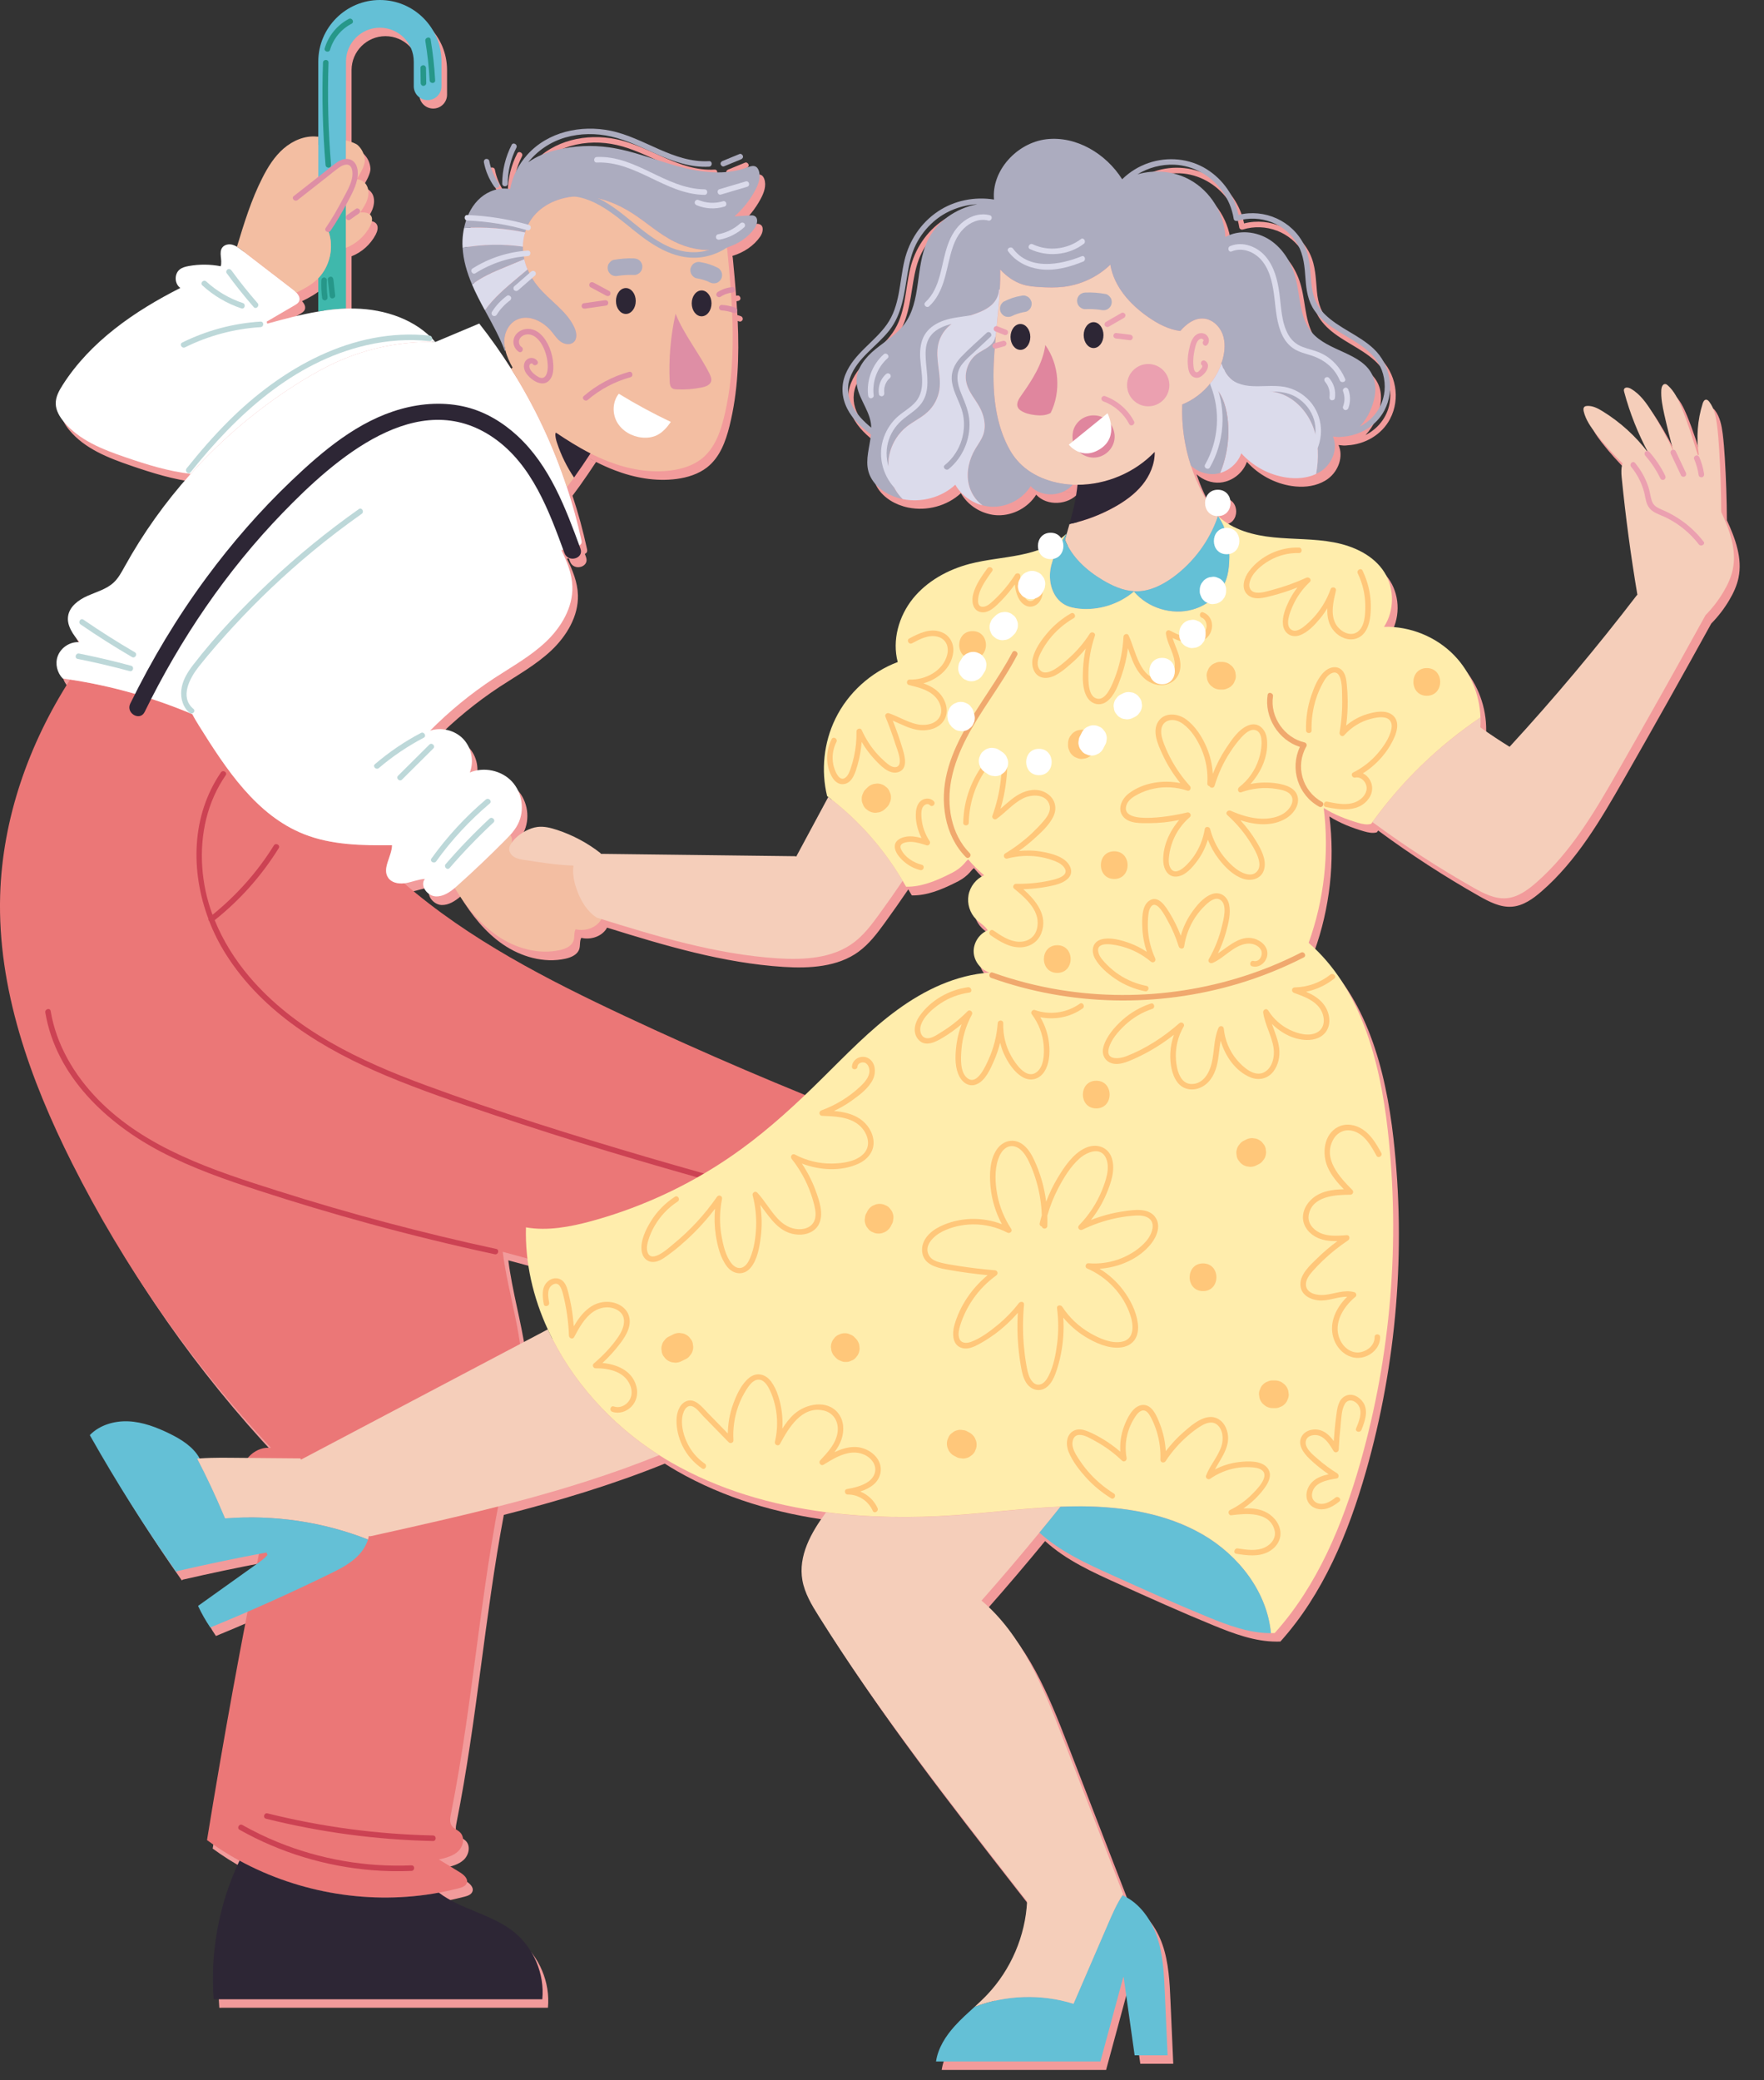 <?xml version="1.0" encoding="UTF-8"?>
<svg id="_圖層_1" data-name="圖層 1" xmlns="http://www.w3.org/2000/svg" xmlns:xlink="http://www.w3.org/1999/xlink" viewBox="0 0 699 824.32">
  <rect x="0" y="0" width="699" height="824.32" fill="#333333" stroke="none"/>
  <defs>
    <style>
      .cls-1 {
        fill: #dbdbeb;
      }

      .cls-1, .cls-2, .cls-3, .cls-4, .cls-5, .cls-6, .cls-7, .cls-8, .cls-9, .cls-10, .cls-11, .cls-12, .cls-13, .cls-14, .cls-15, .cls-16, .cls-17, .cls-18, .cls-19, .cls-20, .cls-21, .cls-22, .cls-23 {
        stroke-width: 0px;
      }

      .cls-2 {
        fill: #acacbf;
      }

      .cls-3 {
        fill: url(#_未命名漸層_2);
      }

      .cls-3, .cls-17 {
        opacity: .3;
      }

      .cls-4 {
        fill: #f3bea2;
      }

      .cls-5 {
        fill: #3fb8ac;
      }

      .cls-6 {
        fill: #de8ea5;
      }

      .cls-7 {
        fill: #ffedac;
      }

      .cls-8 {
        fill: none;
      }

      .cls-9 {
        fill: #ffc77a;
      }

.cls-10 {
  fill: #f29b9b;
  transform: translate(0px, -4px);
  animation: move 5s linear infinite;
  animation-delay: 1.5s;
}

@keyframes move {
  0% {
    transform: translate(0px, -4px);
  }

  25% {

    transform: translate(-2px, -7px);
  }
35% {

    transform: translate(-2px, -7px);
  }
  50% {

    transform: translate(0px, -4px);
  }

  70% {
    transform: translate(4px, -1px);
  }
85% {
    transform: translate(4px, -1px);
  }
  100% {

    transform: translate(0px, -4px);
  }
}
      .cls-24 {
        clip-path: url(#clippath-1);
      }

      .cls-11 {
        fill: #64c0d6;
      }

      .cls-12 {
        fill: #e0869e;
      }

      .cls-13 {
        fill: #bdd8d9;
      }

      .cls-14 {
        fill: #eba0b0;
      }

      .cls-15 {
        fill: #eb7777;
      }

      .cls-16 {
        fill: #269789;
      }

      .cls-17 {
        fill: url(#_未命名漸層_5);
      }

      .cls-18 {
        fill: #cf4281;
      }

      .cls-19 {
        fill: #f5ceba;
      }

      .cls-20 {
        fill: #f0a96e;
      }

      .cls-21 {
        fill: #fff;
      }

      .cls-22 {
        fill: #cc4253;
      }

      .cls-23 {
        fill: #2d2635;
      }
    </style>
    <clipPath id="clippath-1">
      <rect class="cls-8" x="757" y="-1199.82" width="1920" height="1591"/>
    </clipPath>
    <linearGradient id="_未命名漸層_5" data-name="未命名漸層 5" x1="1235.9" y1="112.83" x2="1235.9" y2="-771.35" gradientUnits="userSpaceOnUse">
      <stop offset="0" stop-color="#fff" stop-opacity="0"/>
      <stop offset="1" stop-color="#fff"/>
    </linearGradient>
    <linearGradient id="_未命名漸層_2" data-name="未命名漸層 2" x1="1008.9" y1="124.16" x2="1008.9" y2="-760.02" gradientUnits="userSpaceOnUse">
      <stop offset="0" stop-color="#fff" stop-opacity="0"/>
      <stop offset="1" stop-color="#fff"/>
    </linearGradient>
  </defs>
  <g class="cls-24">
    <path class="cls-17" d="M3098-566.32s-211-196.24-482.5-204.87c-271.5-8.63-419.5,327.37-893.5,403.37s-968-129.15-1120-229.58c-152-100.42-751.9-184.47-1116,315.58s-76.04,382.67-76.04,382.67h3760.04l-72-667.16Z"/>
    <path class="cls-3" d="M2871-554.98s-211-196.24-482.5-204.87c-271.5-8.63-419.5,327.37-893.5,403.37s-968-129.15-1120-229.58c-152-100.42-751.9-184.47-1116,315.58-364.1,500.05-76.04,382.67-76.04,382.67h3760.04l-72-667.16Z"/>
  </g>
  <g>
    <g>
      <path class="cls-10" d="M289.14,73.31c2.23-.92,4.47-1.84,6.71-2.76.53-.22.96-.74.77-1.35-.16-.51-.78-1-1.35-.77-2.24.92-4.47,1.84-6.71,2.76-.53.22-.96.74-.77,1.35.16.51.78,1,1.35.77Z"/>
      <path class="cls-10" d="M203.42,80.15c.02-4.94,1.19-9.82,3.43-14.22.64-1.26-1.25-2.37-1.9-1.11-2.42,4.75-3.71,9.99-3.73,15.33,0,1.41,2.19,1.41,2.2,0Z"/>
      <path class="cls-10" d="M198.05,81.32c.34.48.96.71,1.5.39.48-.28.74-1.01.39-1.5-1.92-2.72-3.22-5.78-3.85-9.04-.11-.58-.81-.91-1.35-.77-.61.17-.88.77-.77,1.35.67,3.43,2.06,6.71,4.07,9.57Z"/>
      <path class="cls-10" d="M684.3,210.31c-.04-8.3-.33-16.62-.83-24.91-.2-3.16-.44-6.34-.83-9.48-.42-3.29-1.08-6.67-3.07-9.31-.33-.44-.79-.9-1.34-.86-.7.07-1.08.86-1.3,1.51-2.06,6.56-2.59,13.59-1.51,20.35l-.42.07c-1.98-6.39-3.97-12.8-6.52-18.99-1.3-3.14-2.81-6.3-5.33-8.56-.31-.29-.64-.55-1.03-.57-1.03-.09-1.51,1.23-1.58,2.24-.2,3.27.46,6.52,1.16,9.72,1.06,4.74,2.23,9.44,3.52,14.1-.06,0-.11,0-.16.02-2.41-5.09-5.11-10.05-8.1-14.84-2.26-3.62-4.81-7.29-8.52-9.39-.88-.53-2.35-.75-2.68.24-.11.35-.02.72.07,1.05,2.17,8.12,5.27,15.99,9.19,23.42-.06,0-.12.01-.18.02-4.85-6.26-10.83-11.63-17.55-15.78-1.89-1.16-3.97-2.26-6.19-2.11-.35.02-.72.09-.99.31-.53.44-.46,1.23-.31,1.89.79,3.27,2.77,6.12,4.83,8.78,3.25,4.17,6.76,8.12,10.58,11.79-.61,1.65-.57,3.75-.37,5.57,1.56,15.58,3.62,31.1,6.23,46.55l-.15.02c-15.93,20.79-32.79,40.89-50.5,60.16-3.93-2.44-7.79-5-11.57-7.68v-.02c.09-1.29.11-2.61.04-3.91-.31-9.04-4.02-17.95-10.29-24.49-7.16-7.46-17.58-11.72-27.94-11.41,4.15-6.37,4.21-15.14.18-21.58-4.24-6.76-12.16-10.43-20.02-11.9-7.84-1.49-15.91-1.16-23.86-1.98-7.95-.79-16.15-2.92-21.97-8.38l-.07.04s-.04-.07-.07-.09c-.02.09-.07.2-.09.29-.83,2.38-1.84,4.7-3.02,6.92-2.36,4.45-5.4,8.55-8.97,12.11,3.57-3.56,6.61-7.66,8.97-12.11,1.18-2.23,2.2-4.54,3.02-6.92-.08-.1-.15-.21-.22-.31.09,0,.17.01.26.01,6.73,0,6.74-10.45,0-10.45-2.64,0-4.24,1.61-4.81,3.57-2.39-4.14-4.35-8.53-5.83-13.08-.27-.83-.52-1.66-.77-2.5.24.84.49,1.67.77,2.5,2.5,2.28,5.93,3.56,9.31,3.29.77-.07,1.51-.2,2.24-.42,3.8-1.08,7.09-4.06,8.38-7.81,4.59,5.11,11,8.58,17.8,9.59,3.99.59,8.23.31,11.85-1.4h0c.92-.42,1.8-.94,2.61-1.56,3.99-3.02,6.1-8.71,4.05-13.28.35.04.71.08,1.07.1.84.13,1.66.13,2.48.01,6.9-.37,13.59-4.19,16.86-10.44,4.26-8.13,2.36-18.19-4.25-24.44-5.82-5.5-13.77-8.11-19.45-13.75-3.44-3.41-4.85-7.61-5.27-12.37-.46-5.13-.51-10.2-2.8-14.93-4.69-9.68-15.76-14.59-26.07-12.01-1.48-7.42-6.15-14.06-12.55-18.08-6.85-4.31-15.43-5.1-23.06-2.5-3.93,1.34-7.51,3.55-10.47,6.46-6.39-10.13-18.21-17.28-30.11-15.85-11.57,1.41-21.71,12.4-20.68,23.88-7.65-1.22-15.69.35-22.18,4.69-6.82,4.56-11.4,11.53-13.29,19.46-2.03,8.53-1.73,17.95-7,25.38-4.97,7.01-12.98,11.48-16.36,19.68-1.85,4.48-1.53,9.24.62,13.56,2.12,4.27,5.72,7.5,9.46,10.35-.49,4.92-2.3,9.88-1.01,14.62,1.27,4.61,5.31,8.06,9.77,9.83,1.23.48,2.52.88,3.82,1.14,7.31,1.47,15.34-.61,20.83-5.71,2.28,4.02,6.3,6.98,10.75,8.16-.07-.05-.13-.11-.2-.16.07.05.13.11.2.16,1.29.37,2.63.57,3.99.59,5.99.11,11.94-3.09,15.1-8.16,4.26,4.68,12.71,4.15,16.68-.59h-.22c-3.6-.19-7.24-.89-10.63-2.15-.97-.36-1.92-.76-2.84-1.21-1.85-.9-3.59-1.99-5.18-3.26-1.19-.96-2.3-2.03-3.29-3.21-1.91-2.24-3.36-4.83-4.54-7.51-.91-2.05-1.65-4.14-2.26-6.27-.41-1.42-.75-2.86-1.05-4.31.29,1.45.64,2.89,1.05,4.31.61,2.13,1.36,4.23,2.26,6.27,1.19,2.68,2.63,5.27,4.54,7.51,1,1.18,2.1,2.25,3.29,3.21,1.59,1.28,3.33,2.36,5.18,3.26.92.45,1.87.85,2.84,1.21,3.39,1.25,7.03,1.95,10.63,2.15h.22c.64.04,1.27.04,1.91.04-.55,5.27-1.73,10.43-3.18,15.54h0c-.35,1.29-.72,2.59-1.12,3.88h0s-.13-.04-.13-.04c-.02.02-.04.07-.04.09l-.02.02c-.63.6-1.3,1.16-1.98,1.68-.82-1.27-2.21-2.16-4.18-2.16-4.07,0-5.67,3.82-4.82,6.84-2.36.82-4.81,1.45-7.26,1.94-6.65,1.34-13.45,1.84-20.02,3.56-8.65,2.28-16.86,6.8-22.48,13.76-5.6,6.96-8.3,16.48-6.01,25.13-10.69,4.02-19.73,12.25-24.71,22.5-4.59,9.42-5.75,20.43-3.27,30.62.15.13.31.24.46.37-.09.15-.18.33-.26.48-4.15,7.73-8.3,15.41-12.44,23.13l-.29-.15c-25.72-.31-51.47-.64-77.19-.94v-.22c-5.18-4.08-11.08-7.22-17.34-9.28-2.48-.81-5.07-1.47-7.66-1.16-1.67.2-3.29.81-4.78,1.6-2.11,1.13-4.03,2.65-5.44,4.59.04-.26.07-.53.08-.79.02-.79-.2-1.67-.7-2.22,1.16-1.32,2.24-2.72,3.03-4.3,2.74-5.4,1.73-12.44-2.39-16.88-4.13-4.41-11.11-5.9-16.68-3.56,1.73-4.43.68-9.83-2.61-13.3-3.27-3.45-8.6-4.78-13.13-3.29,7.68-7.75,16.18-14.68,25.28-20.7,7-4.59,14.44-8.69,20.54-14.44,6.08-5.75,10.82-13.63,10.56-21.99-.15-5.07-2.11-9.83-4.37-14.42.26-.03.51-.08.76-.12.16.43.31.86.47,1.28,1.45,3.95,7.81,2.24,6.35-1.75-.16-.42-.31-.85-.47-1.28.33-.16.63-.37.79-.7.22-.44.13-.97.02-1.45-1.54-7.07-3.42-14.05-5.71-20.9-.67-2.06-1.38-4.11-2.12-6.15.74,2.04,1.45,4.09,2.12,6.15.94-1.27,1.89-2.55,2.83-3.84-.35-.53-.7-1.06-1.03-1.6.34.54.68,1.07,1.03,1.6,2.24-3.14,4.41-6.32,6.52-9.55-1.19-.6-2.37-1.23-3.53-1.89,1.16.65,2.34,1.28,3.53,1.89,2.37,1.21,4.81,2.3,7.31,3.27,7.77,2.99,16.31,4.57,24.6,3.47,4.32-.57,8.63-1.93,12.01-4.54,5.11-3.97,7.44-10.32,8.95-16.42,3.39-13.62,3.88-27.62,3.25-41.65.21.07.42.13.62.2.54.2,1.23-.22,1.35-.77.14-.62-.19-1.14-.77-1.35-.44-.16-.88-.3-1.33-.42-.1-1.83-.21-3.65-.34-5.48.1-.02.2-.04.3-.05-.29.02.11-.01.16-.02.57-.06,1.13-.46,1.1-1.1-.02-.54-.49-1.16-1.1-1.1-.21.02-.42.07-.62.1-.38-5.06-.85-10.12-1.33-15.15l-.16-.57c.06-.04.11-.07.17-.11,4.36-1.33,8.33-3.94,10.86-7.6,1.1-1.56,1.62-4.15-.18-4.89-.55-.24-1.16-.2-1.76-.15-2.02.11-4.04.24-6.06.37,3.31-2.92,6.1-6.39,8.16-10.23,1.34-2.46,2.39-5.33,1.45-7.97-.22-.59-.57-1.19-1.14-1.51-1.03-.57-2.35-.09-3.47.33-8.74,3.29-18.66,1.95-27.7-.55-9.04-2.5-17.78-6.15-27.08-7.44-6.74-.94-13.67-.61-20.28.94-4.16.99-8.24,2.54-11.65,4.99,3.69-4.66,8.92-8.16,14.69-9.82,5.9-1.71,12.24-1.74,18.21-.38,6.27,1.42,12.02,4.35,17.87,6.93,6.6,2.9,13.56,5.42,20.88,5.01,1.4-.08,1.41-2.27,0-2.19-14.16.78-25.67-9.33-39.07-12.06-11.76-2.39-24.77.39-32.99,9.55-3.45,3.85-5.84,8.53-6.78,13.58l-.12-.02c-4.13-.77-8.52.77-11.61,3.47-2.16,1.87-3.76,4.26-4.89,6.84-.11,0-.23-.01-.34-.02-1.24-.05-1.39,1.62-.46,2.08-.16.47-.3.95-.43,1.43-.15.53-.29,1.08-.39,1.62,2.02-.12,4.05-.17,6.07-.16-2.02-.02-4.05.04-6.07.16-.33,1.56-.55,3.16-.61,4.78-.04,1.03-.02,2.04.04,3.05.29,4.98,1.76,9.85,3.73,14.55.72,1.69,1.51,3.38,2.35,5.03.88,1.76,1.8,3.49,2.74,5.2,2.88,5.29,5.82,10.51,7.92,16.09l.24-.07c.57,2.33,1.65,4.57,2.83,6.72l-.64.42c-3.86-6.17-8.08-12.14-12.6-17.89-5.79,2.44-11.59,4.87-17.38,7.31t-.02-.02h-.02c-.4-.46-.82-.91-1.24-1.34-.01-.54-.36-1.1-1.04-1.18-.06,0-.12,0-.18-.02-7.67-7.13-18.63-10.46-29.27-10.7-1.21-.02-2.41-.02-3.62.02l-.02-.26v-23.81c4.08-1.6,7.53-4.72,9.57-8.6.66-1.29,1.16-2.94.35-4.15-.88-1.29-2.7-1.36-4.26-1.29,1.05-1.56,2.13-3.14,2.74-4.92.61-1.78.77-3.8-.02-5.49-.73-1.53-2.3-2.68-3.97-2.69.04-.17.07-.35.1-.52,1.41-2.13,3.07-5.34,2.97-7.1-.13-2.26-1.16-4.43-2.83-5.95-.72-.66-2.88-1.45-4.65-1.84v-31.25c0-7.42,6.04-13.43,13.43-13.43s13.43,6.01,13.43,13.43v9.77c0,3.03,2.46,5.49,5.49,5.49s5.49-2.46,5.49-5.49v-9.77c0-13.45-10.95-24.41-24.41-24.41s-24.41,10.95-24.41,24.41v29.72h-.55c-4.78-.48-9.57,1.58-13.21,4.74-3.62,3.14-6.21,7.31-8.38,11.59-4.39,8.63-7.24,17.93-10.05,27.19l-.07.09c-.55-.31-1.12-.57-1.71-.75-1.4-.4-3.12-.11-4.02,1.03-1.58,2,.09,5.05-.68,7.48-4.15-.81-8.47-.83-12.64-.09-1.27.24-2.57.55-3.58,1.34-2.26,1.76-2.13,5.75.22,7.35-18.17,9.2-35.62,21.22-46.6,38.41-1.45,2.26-2.83,4.76-2.77,7.46.04,2.66,1.47,5.07,3.16,7.11,6.06,7.33,15.36,11,24.34,14.07,8.47,2.92,17.1,5.6,25.97,6.63-10.07,11.22-18.88,23.55-26.16,36.74-1.25,2.26-2.48,4.57-4.35,6.32-2.85,2.66-6.78,3.69-10.34,5.27-3.56,1.58-7.18,4.21-7.73,8.06-.57,3.82,2.04,7.33,4.5,10.32-3.69-.31-7.42,2.13-8.65,5.64-1.05,2.99-.18,6.5,2.02,8.74.99.13,1.98.29,2.94.44-16.4,25.53-26.82,55.13-27.72,85.45-1.1,37.01,11.85,73.07,28.47,106.12,20.7,41.18,47.37,79.34,78.91,112.93-3.48-.47-6.98,1.24-9.19,3.94-2.15-.02-4.3-.04-6.46-.06-2.7-.02-5.42-.04-8.14.04-1.51.04-3.01.11-4.52.22-2.48-4.54-7.2-7.48-11.87-9.79-5.16-2.52-10.65-4.63-16.35-4.89-5.55-.24-11.39,1.45-15.25,5.42,0,.09.02.2.09.29,10.47,18.52,21.86,36.54,34.09,53.95l.44-.31c10.75-2.47,21.54-4.75,32.37-6.8-.26,1.31-.52,2.61-.79,3.92-7.78,5.55-15.55,11.1-23.31,16.64l-.04.02c1.38,2.99,3.01,5.86,4.85,8.56,4.95-2.02,9.86-4.12,14.77-6.25-5.81,30.08-11.16,60.24-16.06,90.49,4.1,3.01,8.41,5.73,12.86,8.14-8.1,17.01-11.68,36.17-10.23,54.96l1.49-.02h128.73c.97-10.03-3.42-20.43-11.3-26.73-8.76-6.98-20.85-8.8-29.7-15.52,2.68-.48,5.31-1.08,7.95-1.76,1.29-.33,2.74-.86,3.16-2.11.57-1.71-1.21-3.23-2.74-4.19-2.77-1.69-5.53-3.4-8.32-5.09,2.72-.64,5.6-1.34,7.62-3.25,2.02-1.93,2.77-5.49.79-7.46-.99-1.01-2.48-1.45-3.29-2.59-.99-1.34-.68-3.18-.35-4.83,8.04-40.28,11.1-81.46,18.7-121.78,21.67-5.54,43.07-11.94,63.78-20.32,1.56,1.01,3.12,1.95,4.72,2.88,18.85,10.82,39.81,16.94,61.43,19.75-6.01,8.12-11.08,17.3-9.37,26.95.92,5.16,3.69,9.77,6.47,14.2,23.02,36.68,49.69,70.89,76.32,105.05,2.08,2.66,4.17,5.33,6.26,8.01l-.02.02c-.68,13.63-6.39,26.95-15.76,36.87-1.6,1.69-3.29,3.27-5,4.85-2.7,2.48-5.47,4.92-7.92,7.66-3.6,3.97-6.63,8.76-7.4,14.03h65.14c3.03-11.13,6.04-22.28,9.06-33.43l.15.04c1.43,10.32,2.9,20.63,4.35,30.95h13.06c-.35-8.25-.72-16.53-1.1-24.78-.33-7.57-.68-15.25-3.16-22.41-2.33-6.69-6.76-12.95-13.08-15.98-.2-.11-.37-.2-.57-.26.09-.15.18-.31.29-.46-8.06-20.85-16.11-41.66-24.17-62.51-7.59-19.67-15.96-40.32-31.94-53.8,7.81-8.85,15.45-17.84,22.94-26.95,8.3,7.57,18.74,12.31,29.02,16.94,12.49,5.64,25,11.28,37.69,16.48,8.01,3.29,16.4,6.43,25.02,6.43.5.02,1.01,0,1.51-.02,16.94-18.85,26.93-42.98,33.89-67.36,12.18-42.73,15.91-87.86,10.91-132.02-3.09-27.3-10.67-56.19-31.34-74.14,6.12-17.01,8.21-35.49,5.97-53.44,4.17,2.66,8.89,4.48,13.65,5.88,1.65.48,3.53.88,5.14.4.15-.24.33-.48.53-.72.13.11.26.22.4.31,12.66,9.33,25.9,17.91,39.6,25.68,4.04,2.28,8.43,4.57,13.06,4.19,4.43-.35,8.3-3.12,11.65-6.04,13.92-12.07,23.42-28.34,32.57-44.34,11.72-20.5,23.29-41.11,34.7-61.81,2.74-2.79,5.16-5.93,7.13-9.28,1.65-2.77,3.01-5.71,3.67-8.85,1.6-7.7-1.21-15.45-4.57-22.72ZM397.21,136.63s0,0,0,0c.23-2.38.46-4.75.67-7.13-.21,2.38-.44,4.76-.67,7.13ZM396.79,140.84c.06-.66.13-1.33.19-1.99,0,0,0,0,0,0-.07.66-.13,1.33-.2,1.99h0s-.11-.02-.11-.02l.11.02ZM486.32,151.71c.19.63.44,1.24.71,1.83h0c-.28-.59-.53-1.2-.71-1.83l-.2-.07.2.07ZM482.13,158.92h0c.36-.47.72-.94,1.05-1.43-.33.49-.69.96-1.05,1.43ZM522.67,176.9c-.14-.39-.3-.77-.46-1.15.16.38.32.77.46,1.16.3.82.55,1.65.77,2.49h0c-.22-.84-.47-1.67-.77-2.49ZM487.69,154.76h0c.21.35.44.69.68,1.02-.24-.33-.47-.67-.68-1.02ZM470.72,167.67c-.04.9-.05,1.8-.05,2.7,0-.9.01-1.8.05-2.7ZM470.74,173.48c-.04-.78-.06-1.56-.07-2.35,0,.78.03,1.56.07,2.35ZM451.73,241.7c.42.02.81.02,1.21.02,1.17-.02,2.31-.18,3.44-.43-1.13.24-2.27.4-3.44.43-.39,0-.79,0-1.21-.02-.55-.03-1.11-.08-1.65-.16.55.08,1.1.13,1.65.16ZM459.13,191.41c.26-.96.45-1.94.55-2.93-.1.99-.29,1.96-.55,2.93ZM458.4,187.87c-.16.15-.32.3-.48.44.16-.15.33-.29.48-.44ZM454.78,190.92c.22-.16.43-.33.64-.49-.21.17-.42.33-.64.49ZM456.35,189.68c.2-.17.4-.33.59-.5-.2.17-.4.34-.59.5ZM458.17,194.15c-.24.56-.51,1.11-.79,1.65.29-.54.55-1.09.79-1.65ZM437.19,198.71c-.91.18-1.83.32-2.75.44.36-.05.72-.09,1.08-.15.56-.09,1.12-.18,1.68-.29ZM442.17,197.43c-.4.13-.8.25-1.21.37.4-.12.81-.24,1.21-.37ZM440.36,197.96c-.41.11-.83.22-1.25.32.42-.1.83-.21,1.25-.32ZM438.6,198.41c-.46.11-.92.21-1.38.3.46-.09.92-.19,1.38-.3ZM445.11,196.36c-.79.32-1.59.61-2.4.89.81-.27,1.61-.57,2.4-.89ZM446.58,195.73c-.35.15-.69.31-1.04.46.35-.15.69-.3,1.04-.46ZM449.99,194.02c-.3.17-.61.33-.92.49.31-.16.61-.32.92-.49ZM448.3,194.92c-.32.16-.65.32-.97.48.33-.15.65-.31.97-.48ZM451.65,193.05c-.27.17-.55.32-.82.48.27-.16.55-.32.82-.48ZM453.78,191.64c-.2.14-.4.29-.61.43.21-.14.4-.29.61-.43ZM444.79,240.07c-.89-.35-1.77-.75-2.63-1.18.86.43,1.74.82,2.63,1.18ZM468.79,234.81c.9-.72,1.77-1.47,2.61-2.25-.84.78-1.72,1.53-2.61,2.25ZM470.79,174.3c.04.67.09,1.33.15,2-.06-.67-.11-1.33-.15-2ZM471.06,177.55c.04.42.1.83.15,1.25-.05-.42-.1-.83-.15-1.25ZM471.6,181.52c.03.19.06.39.1.58-.03-.19-.06-.39-.1-.58ZM472.05,183.95c.03.13.06.26.08.39-.02-.12-.05-.23-.08-.35,0-.01,0-.03,0-.04ZM472.62,186.53c.17.68.34,1.36.53,2.03-.19-.67-.36-1.35-.53-2.03ZM474.46,165.78c1.82-1.1,3.53-2.4,5.05-3.89.83-.81,1.61-1.68,2.34-2.59h0c-.73.91-1.5,1.78-2.34,2.59-1.53,1.49-3.23,2.8-5.05,3.89ZM509.21,163.25c-.98-.31-1.99-.54-3.01-.73h0c1.02.18,2.03.41,3.01.73,1.18.37,2.31.87,3.39,1.47-1.07-.6-2.2-1.09-3.39-1.47ZM515.64,166.81c.63.53,1.24,1.09,1.81,1.69-.57-.6-1.18-1.16-1.81-1.69ZM524.35,190.5c.11-1.51.14-3.03.07-4.54-.02-.35-.06-.7-.08-1.06h0c.03.35.07.7.08,1.06.07,1.51.04,3.03-.07,4.54ZM467.63,72.68c7.44.33,14.35,4.28,18.75,10.25,2.45,3.33,4.07,7.17,4.71,11.26.09.58.83.92,1.35.77,9.13-2.79,19.12.97,23.94,9.26,2.49,4.29,2.81,8.98,3.16,13.82.32,4.39.99,8.78,3.57,12.46,4.2,5.99,11.2,9.02,17.11,12.94,3.1,2.06,6.12,4.47,8.09,7.68,2.31,3.77,3.12,8.45,2.32,12.79-1.03,5.59-4.74,10.07-9.53,12.49,1.66-1.75,3.05-3.86,4-5.99,1.98-4.41,3.05-9.61,1.1-14.05-4.04-9.28-17.73-9.55-24.21-17.32-4.81-5.77-4.46-14.07-6.34-21.33-1.54-6.04-4.94-11.74-10.14-15.19-5.18-3.42-12.29-4.24-17.71-1.19-.39-9.26-5.88-18.13-13.98-22.63-6.28-3.49-13.96-4.2-20.85-2.22,4.38-2.66,9.51-4.04,14.69-3.81ZM397.89,129.37c.09-1.08.18-2.17.27-3.25-.08,1.08-.17,2.17-.27,3.25ZM385.81,193.66c.34-2.98,1.4-5.91,2.95-8.5.27-.45.55-.89.84-1.34.39-.6.76-1.21,1.12-1.82-.36.62-.73,1.22-1.12,1.82-.28.44-.57.89-.84,1.34-1.55,2.59-2.61,5.52-2.95,8.5ZM386.24,161.93c.38.75.81,1.48,1.26,2.2-.46-.72-.89-1.45-1.26-2.2ZM387.99,148.9c-.33.35-.62.72-.9,1.11.28-.39.58-.76.9-1.11.29-.31.6-.59.93-.86-.32.27-.64.55-.93.86ZM389.15,166.66c-.16-.25-.32-.5-.49-.75.16.25.33.5.49.75ZM386.31,151.26c.15-.28.32-.56.49-.83-.18.27-.34.55-.49.83ZM354.29,192.2h0c-.01-.28-.01-.55-.01-.83,0,.28,0,.55.01.83ZM356.57,200.61c.33.62.69,1.22,1.08,1.8-.4-.58-.75-1.18-1.08-1.8,0,0,0,0,0,0ZM379.26,135.8s.03,0,.04-.01c-1.98,1.45-3.56,3.45-4.53,5.71.95-2.25,2.52-4.24,4.48-5.7ZM374.78,141.5c-.16.37-.3.75-.42,1.13.12-.38.27-.76.42-1.13ZM391.63,171.57c.23.68.42,1.38.55,2.08-.13-.7-.32-1.39-.55-2.08ZM386.99,132.32s0,0,0,0c.19-.06.38-.13.57-.19-.19.06-.37.13-.56.19ZM339.09,157.06c2.82-7.81,10.53-12.36,15.48-18.66,5.2-6.61,5.97-14.71,7.31-22.72.66-3.93,1.53-7.87,3.33-11.46,1.71-3.4,4.06-6.44,6.92-8.95,4.85-4.27,11.04-6.6,17.37-6.94-8.45,1.58-16.22,6.91-19.82,14.69-4.85,10.45-2.24,23.75-9.17,32.92-3.01,3.99-7.46,6.63-11.35,9.79-3.88,3.16-7.46,7.44-7.53,12.44-.09,5.95,4.72,10.91,5.66,16.77.1.64.15,1.28.17,1.92-6-4.9-11.31-11.68-8.38-19.81ZM357.7,202.5c.4.6.84,1.17,1.32,1.71-.48-.54-.91-1.12-1.32-1.71ZM392.39,177.05c.08-.97.04-1.95-.11-2.92.15.97.19,1.95.11,2.92ZM394.38,144.46c-.55.45-1.16.84-1.77,1.21.62-.37,1.22-.76,1.77-1.21.57-.46,1.09-1.02,1.49-1.64.2-.31.37-.64.51-.97.14-.34.23-.68.29-1.03h0c-.05.35-.15.7-.29,1.03-.13.34-.31.66-.51.97-.4.62-.92,1.18-1.49,1.64ZM431.7,199.42c-.19.01-.37.03-.56.03.19,0,.37-.02.56-.03ZM433.81,199.24c-.28.03-.57.06-.86.09.29-.03.57-.05.86-.09ZM433.44,233.26c.73.59,1.47,1.16,2.23,1.71-.76-.55-1.51-1.11-2.23-1.71-3.99-3.26-7.35-7.25-9.24-12,.17-.54.33-1.08.49-1.62-.16.54-.32,1.09-.49,1.62,1.89,4.75,5.25,8.74,9.24,12ZM340.25,381.11c4.13-3.01,7.24-7.13,10.25-11.26,3.2-4.41,6.34-8.89,9.42-13.41.48.79.94,1.58,1.38,2.39,5.95.13,11.7-2.26,17.05-4.92.94-.46,1.87-.92,2.74-1.49,1.56-.99,2.94-2.26,4.06-3.71l.75-.72c1.91,2.28,4.02,4.39,6.32,6.28-3.18,1.43-5.57,4.48-6.19,7.9-.61,3.42.55,7.13,3.03,9.57,1.51,1.49,3.49,2.57,4.59,4.37-3.4,1.36-5.75,5-5.57,8.67.18,3.67,2.88,7.07,6.41,8.08-13.32.86-25.88,6.87-36.65,14.75-10.86,7.9-20.19,17.69-29.76,27.13-2.25,2.22-4.52,4.43-6.81,6.61-23.97-9.79-47.7-20.18-71.15-31.17-30.99-14.53-61.87-30.35-87.73-52.74.22-.02.44-.04.66-.09,2.55-.44,4.98-1.51,7.55-1.65-2.15,2.63.99,6.83,4.39,6.94,2.79.07,5.25-1.51,7.44-3.34,4.46,7.29,9.83,14.11,16.86,18.94,7.18,4.92,16.24,7.55,24.74,5.68,2.3-.5,4.81-1.6,5.51-3.84.46-1.45.07-3.12.79-4.43,3.8.9,8.25-.53,10.16-3.93.02-.04.04-.08.06-.12,22.9,7.13,46.07,14.05,69.98,15.57,10.32.64,21.4.04,29.74-6.06ZM214.39,170.47c-2.57-5.05-5.37-9.98-8.34-14.8,2.97,4.82,5.77,9.75,8.34,14.8,1.97,3.87,3.82,7.79,5.55,11.77-1.73-3.98-3.58-7.91-5.55-11.77ZM210.32,99.54c-.8-.17-1.6-.32-2.41-.46.8.15,1.61.3,2.41.46h0ZM209.91,133.33c.32-.02.64-.03.96-.02-.32-.01-.64,0-.96.02ZM229.92,137.42c-2.88-6.61-9.75-10.73-14.42-16.35-.91-1.08-1.73-2.24-2.46-3.44h0c.73,1.21,1.55,2.36,2.46,3.44,4.68,5.62,11.55,9.75,14.42,16.35.42.95.7,2.06.67,3.09.03-1.03-.25-2.14-.67-3.09ZM227.56,143.76c-.43.02-.87-.02-1.31-.13-.65-.16-1.27-.44-1.8-.81-.16-.11-.3-.25-.45-.37.15.12.29.26.45.37.53.37,1.15.65,1.8.81.43.1.88.15,1.31.13ZM210.08,100.41c-.4,1.55-.62,3.13-.64,4.72-.02.56.01,1.12.05,1.67-.04-.55-.07-1.11-.05-1.67.02-1.59.24-3.17.64-4.72ZM209.76,109.05c.06.34.12.68.2,1.03.18.88.45,1.76.76,2.62-.31-.87-.58-1.74-.76-2.62-.08-.34-.14-.68-.2-1.03h0ZM222.52,178.86h0c1.1.74,2.21,1.47,3.33,2.2-1.12-.72-2.23-1.46-3.33-2.2ZM198.29,97.83c-2.02-.15-4.05-.23-6.08-.25,2.03.02,4.06.1,6.08.25ZM202.02,142.97c.01.67.09,1.34.21,2.01-.11-.67-.2-1.34-.21-2.01ZM108.11,135.66l-.22-.81c3.69-2.15,7.35-4.3,11.04-6.45.68-.4,1.38-.83,1.76-1.51.61-1.21-.04-2.48-1.01-3.53,2.9-1.43,5.75-2.94,8.1-5.14.2-.18.4-.37.57-.57v13.21c-6.83,1.14-13.56,2.96-20.24,4.81ZM208.3,540c-1.73-12.2-5.33-24.28-6.87-36.55,3.26.89,6.53,1.77,9.8,2.65,1.16,9.71,3.95,19.16,8.07,28.1-3.66,1.93-7.33,3.87-10.99,5.8Z"/>
    </g>
    <g>
      <g>
        <g>
          <path class="cls-15" d="M462.96,558.26c-1.51,4.37-3.14,8.71-4.87,13.02-2.35-2.7-4.72-5.38-7.07-8.08-.99,4.54-8.38,5.66-10.67,1.65-1.43-2.5-.88-5.86-2.57-8.19-1.45-2-4.06-2.66-6.47-3.2-77.83-17.19-155.24-36.32-232.11-57.4,2.22,17.6,8.67,34.81,7.75,52.54-.48,9.2-2.94,18.15-5.07,27.11-11.17,47.01-13.72,95.65-23.18,143.04-.33,1.65-.64,3.49.35,4.83.81,1.14,2.3,1.58,3.29,2.59,1.98,1.98,1.23,5.53-.79,7.46-2.02,1.91-4.89,2.61-7.62,3.25,2.79,1.69,5.55,3.4,8.32,5.09,1.54.97,3.31,2.48,2.74,4.19-.42,1.25-1.87,1.78-3.16,2.11-2.63.68-5.27,1.27-7.95,1.76-26.71,4.96-55.11.31-78.99-12.69-4.46-2.41-8.76-5.14-12.86-8.14,6.43-39.66,13.63-79.19,21.62-118.57-4.08.72-6.89-4.83-5.36-8.65,1.54-3.84,5.49-6.04,9.15-7.95-5.73.77-11.54-4.32-11.54-10.12s5.79-10.89,11.52-10.12c-31.54-33.58-58.21-71.75-78.91-112.93C11.92,427.82-1.03,391.76.06,354.75c.9-30.31,11.33-59.92,27.72-85.45,16.64,2.55,32.97,7.16,48.44,13.72.79,1.58,1.73,3.12,2.66,4.61,10.73,17.19,22.69,35.42,41.53,42.91,11,4.37,23.13,4.52,34.94,4.39-.09,4.48-4.06,9.2-1.54,12.88,1.32,1.95,3.95,2.48,6.34,2.22,25.86,22.39,56.74,38.21,87.73,52.74,62.47,29.28,126.91,54.32,192.75,74.93,2.13.66,4.52,1.29,6.47.24,1.43-.77,2.3-2.28,3.71-3.07,4.65-2.61,8.93,4.02,10.21,9.2,4.7-2.17,7.24-9.66,12.27-8.43,3.73.92,4.39,5.9,4.17,9.75-.18,3.07-.42,6.15-.7,9.2-2,21.69-6.65,43.11-13.81,63.67Z"/>
          <path class="cls-23" d="M537.06,435c.97,12.69-.66,25.44-2.77,38.01-2.68,15.87-6.17,31.63-10.43,47.17-4.85,17.58-10.86,35.21-21.2,50.22-13.23-4.04-26.47-8.1-39.7-12.14,7.16-20.57,11.81-41.99,13.81-63.67h.04c7.68-6.12,13.63-14.42,16.99-23.66,1.95-5.36,3.05-11.02,5.42-16.18,6.3-13.65,22.06-22.26,36.94-20.19l.9.44Z"/>
          <path class="cls-23" d="M203.59,765.54c7.88,6.3,12.27,16.7,11.3,26.73H86.17l-1.49.02c-1.45-18.79,2.13-37.95,10.23-54.96,23.88,12.99,52.28,17.65,78.99,12.69,8.85,6.72,20.94,8.54,29.7,15.52Z"/>
          <path class="cls-18" d="M450.75,489.95c-2.61,17.62-4.2,35.38-4.75,53.18-.04,1.41,2.15,1.41,2.19,0,.54-17.61,2.1-35.17,4.67-52.6.2-1.38-1.91-1.98-2.12-.58Z"/>
          <path class="cls-18" d="M461.77,495.65c-2.33,15.32-4.67,30.63-7,45.95-.21,1.38,1.9,1.98,2.12.58,2.33-15.32,4.67-30.63,7-45.95.21-1.38-1.9-1.98-2.12-.58Z"/>
          <path class="cls-22" d="M163.05,739.2c-18.12.78-36.3-2.4-53.09-9.25-4.78-1.95-9.43-4.22-13.93-6.75-1.23-.69-2.34,1.2-1.11,1.9,16.06,9.03,34.01,14.5,52.37,16,5.24.43,10.51.52,15.76.3,1.41-.06,1.41-2.26,0-2.19Z"/>
          <path class="cls-22" d="M171.59,727.35c-22.12-.46-44.13-3.4-65.6-8.75-1.37-.34-1.96,1.77-.58,2.12,21.65,5.4,43.87,8.37,66.18,8.83,1.41.03,1.41-2.17,0-2.19Z"/>
          <path class="cls-22" d="M435.54,504.86c-30.03-7.25-60.07-14.49-90.01-22.11-29.93-7.61-59.77-15.58-89.41-24.28-29.38-8.63-58.68-17.81-87.42-28.4-25.84-9.52-51.83-21.67-69.97-43.1-5.66-6.69-10.37-14.22-13.66-22.33,10.02-7.97,18.62-17.63,25.37-28.52.75-1.2-1.15-2.31-1.9-1.11-6.5,10.47-14.75,19.75-24.33,27.5-1.13-3.08-2.07-6.24-2.75-9.46-2.64-12.47-1.86-25.97,3.39-37.68,1.28-2.86,2.82-5.58,4.58-8.16.8-1.17-1.1-2.27-1.9-1.11-11.72,17.19-12.06,39.04-4.95,58.01-.07.33.06.66.32.9,1.76,4.53,3.94,8.88,6.5,12.96,14.63,23.29,38.9,37.96,63.72,48.36,13.94,5.84,28.31,10.69,42.63,15.51,14.95,5.02,29.99,9.8,45.09,14.37,30.1,9.11,60.44,17.41,90.89,25.28,30.57,7.9,61.26,15.36,91.95,22.77,3.75.91,7.51,1.81,11.26,2.72,1.37.33,1.96-1.78.58-2.12Z"/>
          <path class="cls-22" d="M196.64,494.93c-29.19-6.3-58.09-13.97-86.56-23.01-25.36-8.04-52.29-16.77-71.33-36.32-9.37-9.63-16.44-21.59-18.68-34.96-.23-1.39-2.35-.8-2.12.58,4.22,25.17,24.26,43.95,45.98,55.28,12.33,6.43,25.51,11.03,38.71,15.33,14.45,4.71,29.02,9.06,43.68,13.07,16.46,4.5,33.05,8.54,49.73,12.14,1.38.3,1.97-1.82.58-2.12Z"/>
        </g>
        <g>
          <path class="cls-5" d="M137.09,98.22v23.81l.02.26c-3.69.11-7.35.55-11,1.16v-13.21c4.57-4.72,6.23-12.09,4.13-18.31l-.46-.31c2.68-3.93,5.11-8.01,7.31-12.23v18.81Z"/>
          <path class="cls-11" d="M137.09,55.66v8.8c-.15.02-.31.07-.46.09-4.39,1.01-7.66,4.48-10.51,8.06V24.41c0-13.45,10.95-24.41,24.41-24.41s24.41,10.95,24.41,24.41v9.77c0,3.03-2.46,5.49-5.49,5.49s-5.49-2.46-5.49-5.49v-9.77c0-7.42-6.04-13.43-13.43-13.43s-13.43,6.01-13.43,13.43v31.25Z"/>
          <path class="cls-4" d="M234.85,354.73c3.75,1.12,5.31,6.21,3.4,9.59-1.91,3.4-6.37,4.83-10.16,3.93-.72,1.32-.33,2.99-.79,4.43-.7,2.24-3.2,3.34-5.51,3.84-8.49,1.87-17.56-.77-24.74-5.68-7.02-4.83-12.4-11.65-16.86-18.94.48-.4.94-.81,1.4-1.23,6.17-5.53,12.16-11.24,18-17.1.88-.88,1.76-1.78,2.59-2.7.5.55.72,1.43.7,2.22-.07,1.16-.44,2.35-.15,3.49.48,1.89,2.59,2.81,4.48,3.34,6.21,1.8,12.75,2.41,19.18,1.78,2.28-.24,4.7-.59,6.8.33,2.26.99,3.73,3.38,3.95,5.84.2,2.46-.77,4.94-2.3,6.87Z"/>
          <path class="cls-21" d="M202.19,330.87c-.83.92-1.71,1.82-2.59,2.7-5.84,5.86-11.83,11.57-18,17.1-.46.42-.92.83-1.4,1.23-2.19,1.82-4.65,3.4-7.44,3.34-3.4-.11-6.54-4.3-4.39-6.94-2.57.13-5,1.21-7.55,1.65-.22.04-.44.07-.66.09-2.39.26-5.03-.26-6.34-2.22-2.52-3.69,1.45-8.41,1.54-12.88-11.81.13-23.95-.02-34.94-4.39-18.83-7.48-30.79-25.72-41.53-42.91-.92-1.49-1.87-3.03-2.66-4.61-15.47-6.56-31.8-11.17-48.44-13.72-.97-.15-1.95-.31-2.94-.44-2.19-2.24-3.07-5.75-2.02-8.74,1.23-3.51,4.96-5.95,8.65-5.64-2.46-2.99-5.07-6.5-4.5-10.32.55-3.84,4.17-6.47,7.73-8.06,3.56-1.58,7.48-2.61,10.34-5.27,1.87-1.76,3.09-4.06,4.35-6.32,7.29-13.19,16.09-25.53,26.16-36.74,12.8-14.27,27.61-26.71,43.94-36.79,4.35-2.68,8.8-5.2,13.45-7.33,12.34-5.66,25.97-8.47,39.53-8.16h.02s.02,0,.02.02c5.79-2.44,11.59-4.87,17.38-7.31,4.52,5.75,8.74,11.72,12.6,17.89,9.28,14.66,16.75,30.49,22.15,46.97,2.28,6.85,4.17,13.83,5.71,20.9.11.48.2,1.01-.02,1.45-.24.48-.77.72-1.27.9-2.15.81-4.37,1.36-6.63,1.67,2.26,4.59,4.21,9.35,4.37,14.42.26,8.36-4.48,16.24-10.56,21.99-6.1,5.75-13.54,9.85-20.54,14.44-9.11,6.01-17.6,12.95-25.28,20.7,4.52-1.49,9.85-.15,13.13,3.29,3.29,3.47,4.35,8.87,2.61,13.3,5.57-2.35,12.55-.86,16.68,3.56,4.13,4.43,5.14,11.48,2.39,16.88-.79,1.58-1.87,2.99-3.03,4.3Z"/>
          <path class="cls-21" d="M105.88,128.27c6.67-1.84,13.41-3.67,20.24-4.81,3.64-.61,7.31-1.05,11-1.16,1.21-.04,2.41-.04,3.62-.02,11.83.26,24.08,4.35,31.74,13.23-13.56-.31-27.19,2.5-39.53,8.16-4.65,2.13-9.11,4.65-13.45,7.33-16.33,10.07-31.15,22.52-43.94,36.79-8.87-1.03-17.49-3.71-25.97-6.63-8.98-3.07-18.28-6.74-24.34-14.07-1.69-2.04-3.12-4.46-3.16-7.11-.07-2.7,1.32-5.2,2.77-7.46,10.97-17.19,28.42-29.21,46.6-38.41-2.35-1.6-2.48-5.6-.22-7.35,1.01-.79,2.3-1.1,3.58-1.34,4.17-.75,8.49-.72,12.64.09.77-2.44-.9-5.49.68-7.48.9-1.14,2.61-1.43,4.02-1.03.59.18,1.16.44,1.71.75.72.42,1.4.94,2.06,1.45,6.72,5.18,13.45,10.36,20.19,15.54.46.35.92.77,1.34,1.23.97,1.05,1.62,2.33,1.01,3.53-.37.68-1.08,1.12-1.76,1.51-3.69,2.15-7.35,4.3-11.04,6.45l.22.81Z"/>
          <path class="cls-4" d="M147.01,85.47c.81,1.21.31,2.85-.35,4.15-2.04,3.88-5.49,7-9.57,8.6v-18.81c.83-1.65,1.65-3.29,2.41-4.96.35-.81.72-1.62,1.01-2.46h.02c.22-.24.46-.57.72-.92,1.76-.11,3.45,1.1,4.21,2.7.79,1.69.64,3.71.02,5.49-.61,1.78-1.69,3.36-2.74,4.92,1.56-.07,3.38,0,4.26,1.29Z"/>
          <path class="cls-4" d="M141.26,71.07c-.26.35-.5.68-.72.92h-.02c.37-.99.64-2,.72-3.05.15-1.67-.37-3.62-1.89-4.3-.7-.31-1.49-.31-2.26-.18v-8.8c1.78.4,3.93,1.19,4.65,1.84,1.67,1.51,2.7,3.69,2.83,5.95.11,1.91-1.84,5.53-3.31,7.62Z"/>
          <path class="cls-4" d="M137.09,64.46c.77-.13,1.56-.13,2.26.18,1.51.68,2.04,2.63,1.89,4.3-.09,1.05-.35,2.06-.72,3.05-.29.83-.66,1.65-1.01,2.46-.77,1.67-1.58,3.31-2.41,4.96-2.19,4.21-4.63,8.3-7.31,12.23l.46.31c2.11,6.21.44,13.59-4.13,18.31-.18.2-.37.4-.57.57-2.35,2.19-5.2,3.71-8.1,5.14-.42-.46-.88-.88-1.34-1.23-6.74-5.18-13.48-10.36-20.19-15.54-.66-.5-1.34-1.03-2.06-1.45l.07-.09c2.81-9.26,5.66-18.57,10.05-27.19,2.17-4.28,4.76-8.45,8.38-11.59,3.64-3.16,8.43-5.22,13.21-4.74h.55v18.48c2.85-3.58,6.12-7.05,10.51-8.06.15-.02.31-.07.46-.09Z"/>
          <path class="cls-13" d="M142.23,201.72c-12.4,8.75-24.2,18.36-35.26,28.77-10.85,10.22-21.34,21.17-30.44,33-2.27,2.95-4.31,6.24-4.69,10.03-.33,3.3.67,6.8,3.28,8.97,1.08.9,2.64-.65,1.55-1.55-5.65-4.69-1.39-12.38,2.15-16.84,4.42-5.57,9.12-10.93,13.94-16.15,9.69-10.49,20.08-20.32,31.07-29.42,6.3-5.22,12.81-10.18,19.49-14.9,1.15-.81.05-2.71-1.11-1.9Z"/>
          <path class="cls-13" d="M170.19,132.99c-30.45-3.23-58.67,13-79.56,33.81-5.94,5.92-11.45,12.26-16.68,18.81-.87,1.09.67,2.66,1.55,1.55,18.11-22.66,40.65-43.65,69.72-50.37,8.18-1.89,16.62-2.5,24.98-1.61,1.4.15,1.39-2.05,0-2.19Z"/>
          <path class="cls-13" d="M166.8,290.45c-6.52,3.42-12.62,7.58-18.22,12.36-1.08.92.48,2.47,1.55,1.55,5.46-4.66,11.42-8.68,17.77-12.01,1.25-.66.14-2.55-1.11-1.9Z"/>
          <path class="cls-13" d="M170.14,295.07l-12.39,12.32c-1,1,.55,2.55,1.55,1.55,4.13-4.11,8.26-8.21,12.39-12.32,1-1-.55-2.55-1.55-1.55Z"/>
          <path class="cls-13" d="M103.25,127.44c-10.8.68-21.34,3.49-31.04,8.3-1.27.63-.15,2.52,1.11,1.9,9.34-4.63,19.53-7.35,29.93-8,1.4-.09,1.41-2.28,0-2.19Z"/>
          <path class="cls-13" d="M96.22,120.09c-5.37-1.8-10.33-4.72-14.5-8.55-1.04-.95-2.6.59-1.55,1.55,4.46,4.09,9.73,7.2,15.47,9.11,1.34.45,1.92-1.67.58-2.12Z"/>
          <path class="cls-13" d="M102.08,120.14c-3.65-4.18-7.11-8.52-10.38-13.01-.35-.48-.95-.71-1.5-.39-.47.28-.74,1.02-.39,1.5,3.38,4.64,6.95,9.13,10.72,13.45.93,1.07,2.48-.49,1.55-1.55Z"/>
          <path class="cls-13" d="M192.52,316.84c-8.12,6.87-15.35,14.73-21.56,23.37-.83,1.15,1.08,2.25,1.9,1.11,6.1-8.49,13.24-16.18,21.22-22.93,1.08-.91-.48-2.46-1.55-1.55Z"/>
          <path class="cls-13" d="M193.98,324.4c-6.11,5.69-11.91,11.7-17.37,18.02-.92,1.06.63,2.62,1.55,1.55,5.46-6.32,11.26-12.33,17.37-18.02,1.04-.96-.52-2.51-1.55-1.55Z"/>
          <path class="cls-13" d="M51.97,263.83c-6.82-1.85-13.7-3.46-20.63-4.84-1.38-.28-1.97,1.84-.58,2.12,6.93,1.38,13.81,3,20.63,4.84,1.37.37,1.95-1.75.58-2.12Z"/>
          <path class="cls-13" d="M53.42,258.47c-6.95-4.05-13.75-8.36-20.38-12.92-1.17-.8-2.27,1.1-1.11,1.9,6.63,4.56,13.43,8.87,20.38,12.92,1.22.71,2.33-1.18,1.11-1.9Z"/>
          <path class="cls-23" d="M230.01,217.4c-5.87-16.03-12.12-32.8-24.96-44.67-5.73-5.29-12.58-9.46-20.19-11.38-8.49-2.14-17.53-1.61-25.93.72-17,4.71-30.95,16.54-43.47,28.47-12.35,11.77-23.57,24.68-33.7,38.4-11.56,15.66-21.59,32.41-30.14,49.88-1.86,3.79,3.82,7.13,5.69,3.32,14.15-28.92,32.38-55.84,54.8-79,20.27-20.94,53.46-50.6,83.61-29.55,15.14,10.57,21.86,28.94,27.94,45.56,1.44,3.95,7.81,2.24,6.35-1.75Z"/>
          <path class="cls-16" d="M130.18,24.81c.05-1.41-2.15-1.41-2.19,0-.46,13.54-.12,27.09,1.01,40.59.12,1.4,2.31,1.41,2.19,0-1.13-13.5-1.47-27.05-1.01-40.59Z"/>
          <path class="cls-16" d="M138.21,7.51c-4.59,2.39-8.08,6.67-9.54,11.62-.4,1.36,1.72,1.94,2.12.58,1.31-4.44,4.43-8.18,8.53-10.31,1.25-.65.15-2.55-1.11-1.9Z"/>
          <path class="cls-16" d="M170.66,15.65c-.23-1.39-2.34-.8-2.12.58.85,5.17,1.42,10.37,1.71,15.6.08,1.4,2.27,1.41,2.19,0-.3-5.42-.91-10.82-1.79-16.18Z"/>
          <path class="cls-16" d="M168.8,26.94c0-.57-.5-1.12-1.1-1.1-.59.03-1.11.48-1.1,1.1.03,2,.06,4,.1,6,0,.57.5,1.12,1.1,1.1.59-.03,1.11-.48,1.1-1.1-.03-2-.06-4-.1-6Z"/>
          <path class="cls-16" d="M129.79,117.62c-.29-2.08-.37-4.4-.27-6.57.03-.57-.52-1.12-1.1-1.1-.62.03-1.07.48-1.1,1.1-.12,2.4.02,4.78.34,7.16.08.57.84.93,1.35.77.63-.2.85-.74.77-1.35Z"/>
          <path class="cls-16" d="M132.11,110.74c-.06-.57-.46-1.13-1.1-1.1-.54.02-1.16.49-1.1,1.1.24,2.14.47,4.28.71,6.41.06.57.46,1.13,1.1,1.1.54-.02,1.16-.49,1.1-1.1-.24-2.14-.47-4.28-.71-6.41Z"/>
          <path class="cls-6" d="M137.57,62.99c-1.71-.1-3.25.73-4.58,1.72-1.63,1.22-3.21,2.51-4.82,3.77-3.93,3.08-7.85,6.16-11.78,9.24-1.11.87.45,2.41,1.55,1.55,3.72-2.92,7.44-5.84,11.16-8.76,1.77-1.39,3.5-2.86,5.33-4.16,1.7-1.21,4.24-1.98,5,.64,1.13,3.93-1.84,8.53-3.57,11.86-2.06,3.95-4.29,7.81-6.8,11.5-.8,1.17,1.11,2.27,1.9,1.11,2.32-3.41,4.41-6.97,6.34-10.62,1.78-3.37,3.88-6.94,4.4-10.77.41-3-.49-6.87-4.13-7.08Z"/>
          <path class="cls-6" d="M142.54,83.13c-.3-.46-1-.75-1.5-.39-1.15.81-2.31,1.63-3.46,2.44-.24.17-.42.37-.5.66-.07.26-.04.61.11.85.3.46,1,.75,1.5.39,1.15-.81,2.31-1.63,3.46-2.44.24-.17.42-.37.5-.66.07-.26.04-.61-.11-.85Z"/>
        </g>
        <g>
          <path class="cls-2" d="M298.85,85.53c-.55-.24-1.16-.2-1.76-.15-2.02.11-4.04.24-6.06.37,3.31-2.92,6.1-6.39,8.16-10.23,1.34-2.46,2.39-5.33,1.45-7.97-.22-.59-.57-1.19-1.14-1.51-1.03-.57-2.35-.09-3.47.33-8.74,3.29-18.66,1.95-27.7-.55-9.04-2.5-17.78-6.15-27.08-7.44-6.74-.94-13.67-.61-20.28.94-4.16.99-8.24,2.54-11.65,4.99,3.69-4.66,8.92-8.16,14.69-9.82,5.9-1.71,12.24-1.74,18.21-.38,6.27,1.42,12.02,4.35,17.87,6.93,6.6,2.9,13.56,5.42,20.88,5.01,1.4-.08,1.41-2.27,0-2.19-14.16.78-25.67-9.33-39.07-12.06-11.76-2.39-24.77.39-32.99,9.55-3.45,3.85-5.84,8.53-6.78,13.58l-.12-.02c-4.13-.77-8.52.77-11.61,3.47-3.12,2.7-5.07,6.45-6.12,10.34-.15.53-.29,1.08-.4,1.62,8.12-.48,16.29.13,24.21,1.8.68-2.3,1.8-4.48,3.34-6.39,4.41-5.42,11.87-8.12,19.07-7.95,7.22.18,14.13,2.94,20.1,6.78,5.62,3.62,10.56,8.21,16.55,11.19,5.25,2.61,11.28,3.91,17.14,3.12,1.25-.18,2.48-.44,3.69-.81,4.43-1.32,8.47-3.95,11.04-7.66,1.1-1.56,1.62-4.15-.18-4.89Z"/>
          <path class="cls-4" d="M286.87,165.47c-1.51,6.1-3.84,12.44-8.95,16.42-3.38,2.61-7.68,3.97-12.01,4.54-8.3,1.1-16.83-.48-24.6-3.47-2.5-.97-4.94-2.06-7.31-3.27-4.76-2.41-9.28-5.27-13.7-8.23l-.2.29c-.11,1.34.26,2.68.7,3.95,1.58,4.76,3.84,9.33,6.67,13.54-.94,1.29-1.89,2.57-2.83,3.84-5.4-16.48-12.86-32.31-22.15-46.97l.64-.42c-1.19-2.15-2.26-4.39-2.83-6.72-.31-1.12-.48-2.26-.5-3.4-.04-3.58,1.71-7.37,5.09-8.93,4.83-2.22,10.67.9,13.89,4.98,1.08,1.34,2.02,2.81,3.45,3.8,1.4.99,3.51,1.36,4.89.33,1.71-1.29,1.4-3.82.57-5.73-2.88-6.61-9.75-10.73-14.42-16.35-1.76-2.09-3.2-4.43-4.21-6.91-.59-1.32-1.03-2.7-1.32-4.08-.22-.9-.35-1.8-.44-2.72-.07-.72-.11-1.47-.09-2.22.02-1.89.31-3.78.88-5.6.68-2.3,1.8-4.48,3.34-6.39,4.41-5.42,11.87-8.12,19.07-7.95,7.22.18,14.13,2.94,20.1,6.78,5.62,3.62,10.56,8.21,16.55,11.19,5.25,2.61,11.28,3.91,17.14,3.12,1.25-.18,2.48-.44,3.69-.81l.18.61c2.13,22.26,4.13,44.99-1.3,66.77Z"/>
          <path class="cls-6" d="M281.14,148.09c.48.97.94,2.06.64,3.09-.46,1.45-2.26,2.09-3.84,2.39-3.23.64-6.56.9-9.85.72-.55-.02-1.14-.07-1.6-.35-.92-.55-1.08-1.73-1.12-2.74-.42-9,.37-18.06,2.33-26.87,3.4,8.38,9.35,15.63,13.45,23.75Z"/>
          <path class="cls-21" d="M265.82,167.2c-1.47,2.11-3.18,4.1-5.47,5.25-1.84.9-3.97,1.14-5.99.94-3.99-.4-7.88-2.61-9.85-6.1-1.98-3.47-1.8-8.16.7-11.26,6.65,4.08,13.54,7.81,20.61,11.17Z"/>
          <path class="cls-23" d="M233.99,179.69c-2.11,3.23-4.28,6.41-6.52,9.55-2.83-4.21-5.09-8.78-6.67-13.54-.44-1.27-.81-2.61-.7-3.95l.2-.29c4.41,2.96,8.93,5.82,13.7,8.23Z"/>
          <path class="cls-2" d="M227.69,130.02c.83,1.91,1.14,4.43-.57,5.73-1.38,1.03-3.49.66-4.89-.33-1.43-.99-2.37-2.46-3.45-3.8-3.23-4.08-9.06-7.2-13.89-4.98-3.38,1.56-5.14,5.36-5.09,8.93.02,1.14.2,2.28.5,3.4l-.24.07c-2.11-5.57-5.05-10.8-7.92-16.09,3.49-4.92,8.3-8.98,13.02-12.93,1.29-1.1,2.61-2.19,3.91-3.27,1.01,2.48,2.46,4.83,4.21,6.91,4.68,5.62,11.54,9.75,14.42,16.35Z"/>
          <path class="cls-1" d="M209.06,106.76c-1.29,1.08-2.61,2.17-3.91,3.27-4.72,3.95-9.53,8.01-13.02,12.93-.94-1.71-1.87-3.45-2.74-5.2-.83-1.65-1.62-3.34-2.35-5.03,3.86-3.05,8.63-5.05,13.26-6.96,2.48-1.03,4.96-2.06,7.44-3.09.29,1.38.72,2.77,1.32,4.08Z"/>
          <path class="cls-2" d="M207.74,102.68c-2.48,1.03-4.96,2.06-7.44,3.09-4.63,1.91-9.39,3.91-13.26,6.96-1.98-4.7-3.45-9.57-3.73-14.55,7.88-1.43,15.98-1.58,23.9-.44-.02.75.02,1.49.09,2.22.09.92.22,1.82.44,2.72Z"/>
          <path class="cls-1" d="M208.09,92.14c-.57,1.82-.86,3.71-.88,5.6-7.92-1.14-16.02-.99-23.9.44-.07-1.01-.09-2.02-.04-3.05.07-1.62.29-3.23.61-4.78,8.12-.48,16.29.13,24.21,1.8Z"/>
          <path class="cls-2" d="M294.39,61.8c-.16-.51-.78-1-1.35-.77-2.24.92-4.47,1.84-6.71,2.76-.53.22-.96.74-.77,1.35.16.51.78,1,1.35.77,2.23-.92,4.47-1.84,6.71-2.76.53-.22.96-.74.77-1.35Z"/>
          <path class="cls-2" d="M291.27,92.39c-3.16,3.62-7.4,6.11-12.1,7.12-5.09,1.09-10.27.13-14.92-2.09-9.89-4.71-16.92-13.68-26.69-18.59-5.2-2.61-11-4-16.78-2.84-1.38.28-.8,2.39.58,2.12,11.77-2.36,21.59,6.57,30.02,13.35,7.91,6.37,17.14,12.28,27.76,10.29,5.27-.99,10.16-3.77,13.69-7.81.93-1.06-.62-2.62-1.55-1.55Z"/>
          <path class="cls-2" d="M202.73,57.43c-2.42,4.75-3.71,9.99-3.73,15.33,0,1.41,2.19,1.41,2.19,0,.02-4.94,1.19-9.82,3.43-14.22.64-1.26-1.25-2.37-1.9-1.11Z"/>
          <path class="cls-2" d="M197.72,72.81c-1.92-2.72-3.22-5.78-3.85-9.04-.11-.58-.81-.91-1.35-.77-.61.17-.88.77-.77,1.35.67,3.43,2.06,6.71,4.07,9.57.34.48.96.71,1.5.39.48-.28.74-1.01.39-1.5Z"/>
          <path class="cls-1" d="M209.56,89.12c-7.94-2.27-16.13-3.58-24.38-3.91-1.41-.06-1.41,2.14,0,2.19,8.06.33,16.04,1.62,23.8,3.84,1.36.39,1.94-1.73.58-2.12Z"/>
          <path class="cls-1" d="M209.12,99.3c-7.75.51-15.27,2.92-21.84,7.08-1.19.75-.09,2.65,1.11,1.9,6.24-3.94,13.37-6.3,20.73-6.78,1.4-.09,1.41-2.29,0-2.19Z"/>
          <path class="cls-1" d="M212,107.64c-.46-.42-1.09-.4-1.55,0-2.23,1.94-4.45,3.89-6.68,5.83-.43.38-.42,1.17,0,1.55.46.42,1.09.4,1.55,0,2.23-1.94,4.45-3.89,6.68-5.83.43-.38.42-1.17,0-1.55Z"/>
          <path class="cls-1" d="M202.4,117.6c-.3-.46-1.01-.76-1.5-.39-2.39,1.74-4.42,3.9-5.97,6.41-.3.49-.12,1.23.39,1.5.54.28,1.18.13,1.5-.39.36-.58.74-1.14,1.15-1.68.02-.02.03-.04.04-.05.05-.06.09-.11.14-.17.11-.13.21-.26.32-.39.22-.26.44-.51.68-.76.45-.49.92-.95,1.42-1.39.25-.23.51-.45.78-.66.05-.04.11-.09.16-.13,0,0,.22-.17.13-.1-.1.08.11-.09.13-.1.08-.06.16-.12.25-.18.46-.34.74-.97.39-1.5Z"/>
          <path class="cls-1" d="M279.19,75.03c-15.34-.14-27.14-13.51-42.7-12.81-1.41.06-1.41,2.26,0,2.19,15.46-.69,27.32,12.67,42.7,12.81,1.41.01,1.41-2.18,0-2.19Z"/>
          <path class="cls-1" d="M295.49,71.9c-3.46,1.02-6.91,2.05-10.37,3.07-1.35.4-.78,2.52.58,2.12,3.46-1.02,6.91-2.05,10.37-3.07,1.35-.4.78-2.52-.58-2.12Z"/>
          <path class="cls-1" d="M286.47,79.76c-3.25.98-6.68.77-9.8-.54-.55-.23-1.21.25-1.35.77-.17.63.22,1.12.77,1.35,3.45,1.45,7.39,1.63,10.97.54,1.35-.41.77-2.53-.58-2.12Z"/>
          <path class="cls-1" d="M294.91,88.5c-.44-.44-1.11-.4-1.55,0-2.49,2.26-5.57,3.74-8.87,4.36-.58.11-.91.81-.77,1.35.17.61.77.88,1.35.77,3.67-.68,7.08-2.42,9.84-4.92.44-.4.4-1.15,0-1.55Z"/>
          <path class="cls-6" d="M219.24,144.49c-.11-2.28-.62-4.54-1.48-6.65-1.54-3.81-4.7-8.02-9.34-7.46-2.13.26-4.17,1.65-4.79,3.77-.58,1.98.22,4.12,1.93,5.25,1.18.78,2.28-1.12,1.11-1.9-.88-.58-1.22-1.77-.92-2.77.36-1.17,1.52-1.94,2.68-2.15,2.92-.53,5.26,2,6.49,4.32,1.38,2.57,2.13,5.53,2.14,8.45,0,2.22-.82,5.63-3.76,4.01-1.23-.68-2.7-1.89-3.3-3.2-.23-.51-.37-1.23-.05-1.73.21-.34.85-.63,1.13-.2.76,1.18,2.66.09,1.9-1.11-.97-1.51-3.16-1.72-4.43-.44-1.38,1.38-1.11,3.62-.11,5.12,1.99,2.99,7.12,6.35,9.76,2.23,1.03-1.61,1.14-3.7,1.05-5.55Z"/>
          <path class="cls-6" d="M249.25,147.36c-6.6,1.84-12.7,5.11-17.9,9.56-1.08.92.48,2.47,1.55,1.55,4.91-4.2,10.71-7.26,16.93-8.99,1.36-.38.78-2.5-.58-2.12Z"/>
          <path class="cls-6" d="M241.39,115.31c-2.08-1.12-4.17-2.24-6.25-3.36-.51-.27-1.22-.14-1.5.39-.27.51-.15,1.21.39,1.5,2.08,1.12,4.17,2.24,6.25,3.36.51.27,1.22.14,1.5-.39.27-.51.15-1.21-.39-1.5Z"/>
          <path class="cls-6" d="M240.99,119.75c-.17-.63-.76-.85-1.35-.77-2.79.4-5.58.8-8.37,1.2-.59.08-.91.83-.77,1.35.17.63.76.85,1.35.77,2.79-.4,5.58-.8,8.37-1.2.59-.08.91-.83.77-1.35Z"/>
          <path class="cls-6" d="M290.12,113.75c-2.04.23-4.01.87-5.74,1.98-.48.31-.72.99-.39,1.5.31.48.98.72,1.5.39.38-.25.78-.47,1.19-.67.17-.08.34-.16.52-.24.05-.02.19-.08.22-.09.1-.04.2-.07.3-.11.41-.15.84-.27,1.27-.37.21-.05.42-.09.62-.13.12-.02.24-.05.36-.06-.29.02.11-.01.16-.02.57-.06,1.13-.46,1.1-1.1-.02-.54-.49-1.16-1.1-1.1Z"/>
          <path class="cls-6" d="M291.32,121.91c-1.71-.62-3.5-.97-5.31-1.08-.57-.03-1.12.53-1.1,1.1.03.62.48,1.06,1.1,1.1.22.01.44.03.65.05.09,0,.19.02.28.03.02,0,.11.01.18.02.4.05.8.12,1.19.21.82.17,1.63.41,2.43.69.54.2,1.23-.22,1.35-.77.14-.62-.19-1.14-.77-1.35Z"/>
          <ellipse class="cls-23" cx="278.02" cy="120.22" rx="3.92" ry="5.13"/>
          <ellipse class="cls-23" cx="248" cy="119.28" rx="3.92" ry="5.13"/>
          <path class="cls-2" d="M273.68,106.22c.26-.8.75-1.57,1.51-1.97.26-.11.52-.22.79-.33.58-.16,1.17-.16,1.75,0,2.37.36,4.65,1.17,6.78,2.25.71.36,1.31,1.22,1.51,1.97.22.79.12,1.84-.33,2.54-.45.7-1.13,1.32-1.97,1.51-.89.2-1.72.09-2.54-.33-.26-.13-.53-.25-.79-.37-1.42-.57-2.9-.99-4.42-1.22-.76-.11-1.6-.88-1.97-1.51-.41-.71-.59-1.75-.33-2.54Z"/>
          <path class="cls-2" d="M241.24,104.49c.44-.68,1.14-1.37,1.97-1.51,2.66-.47,5.35-.7,8.04-.58.87.04,1.7.34,2.33.96.57.57,1,1.51.96,2.33-.04.85-.32,1.73-.96,2.33-.63.58-1.45,1.01-2.33.96-1.85-.09-3.69,0-5.53.22-.26.04-.51.07-.77.12-.89.16-1.73.14-2.54-.33-.68-.4-1.33-1.18-1.51-1.97-.19-.84-.15-1.79.33-2.54Z"/>
        </g>
      </g>
      <g>
        <g>
          <path class="cls-11" d="M425.38,794.05c4.59-10.65,9.2-21.31,13.81-31.98,1.65-3.78,3.29-7.59,5.57-11.02.2.07.37.15.57.26,6.32,3.03,10.75,9.28,13.08,15.98,2.48,7.16,2.83,14.84,3.16,22.41.37,8.25.75,16.53,1.1,24.78h-13.06c-1.45-10.32-2.92-20.63-4.35-30.95l-.15-.04c-3.03,11.15-6.04,22.3-9.06,33.43h-65.14c.77-5.27,3.8-10.05,7.4-14.03,2.46-2.74,5.22-5.18,7.92-7.66,12.42-4.72,26.45-5.18,39.16-1.19Z"/>
          <path class="cls-19" d="M388.95,634.29c15.98,13.48,24.34,34.13,31.94,53.8,8.06,20.85,16.11,41.66,24.17,62.51-.11.15-.2.31-.29.46-2.28,3.42-3.93,7.24-5.57,11.02-4.61,10.67-9.22,21.33-13.81,31.98-12.71-3.99-26.73-3.53-39.16,1.19,1.71-1.58,3.4-3.16,5-4.85,9.37-9.92,15.08-23.24,15.76-36.87l.02-.02c-2.09-2.68-4.17-5.36-6.26-8.01-26.62-34.15-53.29-68.37-76.32-105.05-2.79-4.43-5.55-9.04-6.47-14.2-1.71-9.66,3.36-18.83,9.37-26.95,16.94,2.19,34.28,2.37,51.29,1.16,13.87-.99,27.7-2.81,41.57-3.36-2.72,3.42-5.51,6.85-8.32,10.25-7.48,9.11-15.12,18.11-22.94,26.95Z"/>
        </g>
        <path class="cls-19" d="M327.95,316.32c.09-.15.18-.33.26-.48,11.85,9.02,21.93,20.37,29.48,33.21-3.07,4.52-6.21,9-9.42,13.41-3.01,4.13-6.12,8.25-10.25,11.26-8.34,6.1-19.42,6.69-29.74,6.06-24.54-1.56-48.31-8.8-71.79-16.13-3.75-2.39-6.26-6.5-7.79-10.71-1.19-3.16-1.93-6.58-1.45-9.92-6.52-.22-12.97-1.23-19.4-2.22-1.38-.22-2.79-.44-3.97-1.12-1.21-.7-2.17-1.95-2.11-3.34.04-.88.48-1.67.99-2.39,1.4-1.98,3.36-3.51,5.49-4.65,1.49-.79,3.12-1.4,4.78-1.6,2.59-.31,5.18.35,7.66,1.16,6.26,2.06,12.16,5.2,17.34,9.28v.22c25.72.31,51.47.64,77.19.94l.29.15c4.15-7.73,8.3-15.41,12.44-23.13Z"/>
        <g>
          <path class="cls-19" d="M146.15,608.68c-.07.48-.18.94-.33,1.4-17.93-7.05-37.47-9.9-56.65-8.36l-.55-1.29c-3.2-7.62-6.69-15.08-10.51-22.41.33-.02.66-.04,1.01-.07,1.51-.11,3.01-.18,4.52-.22,2.72-.09,5.44-.07,8.14-.04,9.09.09,18.17.18,27.26.24l.24.48c32.59-17.21,65.21-34.42,97.78-51.6,9.24,20.21,25.15,37.8,44.12,49.85-36.76,14.86-75.7,23.53-114.42,32.13l-.61-.11Z"/>
          <path class="cls-11" d="M78.11,578.01c3.82,7.33,7.31,14.79,10.51,22.41l.55,1.29c19.18-1.54,38.72,1.32,56.65,8.36-.88,2.94-2.83,5.55-5.18,7.59-2.96,2.57-6.52,4.37-10.05,6.08-15.5,7.57-31.28,14.66-47.26,21.2-1.84-2.7-3.47-5.57-4.85-8.56l.04-.02c7.77-5.55,15.54-11.11,23.33-16.66,1.47-1.05,2.96-2.11,4.13-3.49l-.37-.99c-11.83,2.19-23.62,4.68-35.36,7.37l-.44.31c-12.23-17.41-23.62-35.42-34.09-53.95-.07-.09-.09-.2-.09-.29,3.86-3.97,9.7-5.66,15.25-5.42,5.71.26,11.19,2.37,16.35,4.89,4.68,2.3,9.39,5.25,11.87,9.79-.35.02-.68.04-1.01.07Z"/>
        </g>
        <g>
          <path class="cls-19" d="M682.07,202.91c3.36,7.26,6.17,15.01,4.57,22.72-.66,3.14-2.02,6.08-3.67,8.85-1.98,3.36-4.39,6.5-7.13,9.28-11.41,20.7-22.98,41.31-34.7,61.81-9.15,16-18.66,32.26-32.57,44.34-3.36,2.92-7.22,5.68-11.65,6.04-4.63.37-9.02-1.91-13.06-4.19-13.7-7.77-26.93-16.35-39.6-25.68-.13-.09-.26-.2-.4-.31,11.68-16.2,26.25-30.29,42.8-41.44.07,1.29.04,2.61-.04,3.91v.02c3.78,2.68,7.64,5.25,11.57,7.68,17.71-19.27,34.57-39.38,50.5-60.16l.15-.02c-2.61-15.45-4.68-30.97-6.23-46.55-.2-1.82-.24-3.93.37-5.57-3.82-3.67-7.33-7.62-10.58-11.79-2.06-2.66-4.04-5.51-4.83-8.78-.15-.66-.22-1.45.31-1.89.26-.22.64-.29.99-.31,2.22-.15,4.3.94,6.19,2.11,6.98,4.3,13.17,9.92,18.11,16.48-4.1-7.64-7.33-15.76-9.57-24.14-.09-.33-.18-.7-.07-1.05.33-.99,1.8-.77,2.68-.24,3.71,2.11,6.26,5.77,8.52,9.39,3.14,5.03,5.97,10.25,8.47,15.61-1.38-4.92-2.61-9.88-3.73-14.88-.7-3.2-1.36-6.45-1.16-9.72.07-1.01.55-2.33,1.58-2.24.4.02.72.29,1.03.57,2.52,2.26,4.04,5.42,5.33,8.56,2.55,6.19,4.54,12.6,6.52,18.99l.42-.07c-1.08-6.76-.55-13.78,1.51-20.35.22-.66.59-1.45,1.29-1.51.55-.04,1.01.42,1.34.86,2,2.63,2.66,6.01,3.07,9.31.4,3.14.64,6.32.83,9.48.5,8.3.79,16.62.83,24.91Z"/>
          <path class="cls-14" d="M675.05,214.63c-4.38-5.67-10.03-9.94-16.63-12.7-1.87-.78-3.35-1.63-3.95-3.67-.5-1.68-.7-3.44-1.24-5.12-1.13-3.56-2.96-6.81-5.33-9.69-.9-1.09-2.44.47-1.55,1.55,2.42,2.93,4.18,6.36,5.15,10.04.42,1.61.57,3.3,1.23,4.84.65,1.52,1.79,2.59,3.25,3.34,1.57.8,3.24,1.37,4.8,2.18,1.57.81,3.08,1.74,4.53,2.76,2.97,2.11,5.63,4.68,7.85,7.56.85,1.1,2.76.01,1.9-1.11Z"/>
          <path class="cls-14" d="M659.87,188.54c-1.67-3.44-3.82-6.63-6.35-9.5-.39-.45-1.15-.4-1.55,0-.44.44-.39,1.11,0,1.55,2.41,2.73,4.41,5.79,6,9.06.26.53,1.02.68,1.5.39.54-.32.65-.97.39-1.5Z"/>
          <path class="cls-14" d="M668.03,187.3c-1.35-2.85-2.7-5.7-4.05-8.55-.25-.54-1.02-.67-1.5-.39-.55.32-.65.96-.39,1.5,1.35,2.85,2.7,5.7,4.05,8.55.25.54,1.02.67,1.5.39.55-.32.65-.96.39-1.5Z"/>
          <path class="cls-14" d="M675.25,187.77c-.34-2.24-.96-4.42-1.83-6.51-.22-.53-.74-.97-1.35-.77-.51.16-1,.78-.77,1.35.88,2.09,1.49,4.27,1.83,6.51.09.57.83.93,1.35.77.62-.2.86-.74.77-1.35Z"/>
        </g>
        <g>
          <path class="cls-19" d="M484.53,142.27c-.18.66-.4,1.32-.64,1.98-.97,2.77-2.41,5.33-4.24,7.62-2.94,3.71-6.8,6.65-11.17,8.41-.22,5.47.24,10.95,1.34,16.33.53,2.7,1.25,5.36,2.11,7.97,2.37,7.29,5.97,14.18,10.6,20.26-3.31,9.53-9.59,18-17.73,23.95-4.15,3.01-8.95,5.44-14.09,5.55-.4,0-.79,0-1.21-.02-4.43-.22-8.69-2.13-12.53-4.43-6.39-3.8-12.25-9.09-14.99-16,.24-.77.46-1.54.7-2.33.4-1.29.77-2.59,1.12-3.88,6.15-1.32,12.05-3.53,17.54-6.56,4.24-2.33,8.25-5.18,11.3-8.91,3.01-3.69,4.98-8.34,4.92-13.08-6.41,6.69-15.14,11.11-24.28,12.51-2.09.33-4.19.5-6.3.5-.64,0-1.27,0-1.91-.04h-.22c-8.23-.44-16.64-3.53-21.95-9.83-1.91-2.24-3.36-4.83-4.54-7.51-4.83-10.91-5.16-23.24-4.32-35.14.15-2.04.33-4.1.53-6.15.59-6.21,1.3-12.44,1.62-18.68.13-2.66.2-5.31.15-7.99,2.48,2.68,5.47,4.87,8.93,5.95,2.22.7,4.54.88,6.85,1.03,3.12.18,6.26.26,9.35-.11,6.91-.81,13.52-3.95,18.52-8.78,1.43,8.65,7.77,15.74,14.95,20.74,3.82,2.68,8.14,4.96,12.75,5.55,2.48-2.83,5.6-5.2,9.22-4.94,3.38.24,6.28,2.9,7.51,6.06,1.21,3.16.99,6.72.11,9.99Z"/>
          <circle class="cls-14" cx="454.99" cy="152.63" r="8.38"/>
          <path class="cls-12" d="M414.21,136.72c5.49,7.7,6.3,18.44,2.13,26.91-1.82,1.1-4.35,1.12-6.56.81-1.78-.24-3.58-.66-5.09-1.62-.55-.33-1.05-.77-1.34-1.34-.77-1.51.26-3.29,1.27-4.68,4.32-6.1,8.6-12.64,9.59-20.08Z"/>
          <path class="cls-23" d="M457.56,179.1c.07,4.74-1.91,9.39-4.92,13.08-3.05,3.73-7.07,6.58-11.3,8.91-5.49,3.03-11.39,5.25-17.54,6.56,1.45-5.11,2.63-10.27,3.18-15.54,11.35-.02,22.69-4.78,30.57-13.02Z"/>
          <path class="cls-2" d="M544.34,138.22c-5.82-5.5-13.77-8.11-19.45-13.75-3.44-3.41-4.85-7.61-5.27-12.37-.46-5.13-.51-10.2-2.8-14.93-4.69-9.68-15.76-14.59-26.07-12.01-1.48-7.42-6.15-14.06-12.55-18.08-6.85-4.31-15.43-5.1-23.06-2.5-3.93,1.34-7.51,3.55-10.47,6.46-6.39-10.13-18.21-17.28-30.11-15.85-11.57,1.41-21.71,12.4-20.68,23.88-7.65-1.22-15.69.35-22.18,4.69-6.82,4.56-11.4,11.53-13.29,19.46-2.03,8.53-1.73,17.95-7,25.38-4.97,7.01-12.98,11.48-16.36,19.68-1.85,4.48-1.53,9.24.62,13.56,2.12,4.27,5.72,7.5,9.46,10.35-.49,4.92-2.3,9.88-1.01,14.62,1.27,4.61,5.31,8.06,9.77,9.83,1.23.48,2.52.88,3.82,1.14-.33-.31-.64-.64-.92-.97-3.4-3.88-5.14-9.2-4.7-14.33.44-5.16,3.07-10.1,7.11-13.34,2.66-2.13,5.84-3.53,8.34-5.86,2.5-2.3,4.17-5.49,4.7-8.85.9-5.97-1.76-12.12-.44-18,.72-3.31,2.77-6.34,5.55-8.27,2.39-1.65,5.22-2.5,7.97-3.42,2.74-.92,5.55-2,7.68-3.95,1.67-1.56,2.85-3.8,2.85-6.04l.33.02c.13-2.66.2-5.31.15-7.99,2.48,2.68,5.47,4.87,8.93,5.95,2.22.7,4.54.88,6.85,1.03,3.12.18,6.26.26,9.35-.11,6.91-.81,13.52-3.95,18.52-8.78,1.43,8.65,7.77,15.74,14.95,20.74,3.82,2.68,8.14,4.96,12.75,5.55,2.48-2.83,5.6-5.2,9.22-4.94,3.38.24,6.28,2.9,7.51,6.06,1.21,3.16.99,6.72.11,9.99-.18.66-.4,1.32-.64,1.98l.2.07c1.01,3.42,3.47,6.39,6.65,8.03,4.94,2.57,10.95,1.82,16.24,3.51,6.3,2,11.17,7.44,13.45,13.65,2.13,5.82,2.19,12.23,1.08,18.31.92-.42,1.8-.94,2.61-1.56,3.99-3.02,6.1-8.71,4.05-13.28.35.04.71.08,1.07.1.84.13,1.66.13,2.48.01,6.9-.37,13.59-4.19,16.86-10.44,4.26-8.13,2.36-18.19-4.25-24.44ZM367.46,95.63c-4.85,10.45-2.24,23.75-9.17,32.92-3.01,3.99-7.46,6.63-11.35,9.79-3.88,3.16-7.46,7.44-7.53,12.44-.09,5.95,4.72,10.91,5.66,16.77.1.64.15,1.28.17,1.92-6-4.9-11.31-11.68-8.38-19.81,2.82-7.81,10.53-12.36,15.48-18.66,5.2-6.61,5.97-14.71,7.31-22.72.66-3.93,1.53-7.87,3.33-11.46,1.71-3.4,4.06-6.44,6.92-8.95,4.85-4.27,11.04-6.6,17.37-6.94-8.45,1.58-16.22,6.91-19.82,14.69ZM548.39,156.51c-1.03,5.59-4.74,10.07-9.53,12.49,1.66-1.75,3.04-3.86,4-5.99,1.98-4.41,3.05-9.61,1.1-14.05-4.04-9.28-17.73-9.55-24.21-17.32-4.81-5.77-4.46-14.07-6.34-21.33-1.54-6.04-4.94-11.74-10.14-15.19-5.18-3.42-12.29-4.24-17.71-1.19-.4-9.26-5.88-18.13-13.98-22.63-6.28-3.49-13.96-4.2-20.85-2.22,4.38-2.66,9.52-4.04,14.69-3.81,7.44.33,14.35,4.28,18.75,10.25,2.45,3.33,4.07,7.17,4.71,11.26.09.58.83.92,1.35.77,9.13-2.79,19.12.97,23.94,9.26,2.49,4.29,2.81,8.98,3.16,13.82.32,4.39.99,8.78,3.57,12.46,4.2,5.99,11.2,9.02,17.11,12.94,3.1,2.06,6.12,4.47,8.09,7.68,2.31,3.77,3.12,8.45,2.32,12.79Z"/>
          <path class="cls-1" d="M520.44,169.51c2.13,5.82,2.19,12.23,1.08,18.31-3.62,1.71-7.86,2-11.85,1.4-6.8-1.01-13.21-4.48-17.8-9.59-1.29,3.75-4.59,6.74-8.38,7.81,2.88-6.96,3.88-14.66,2.9-22.15-.68-5.09-2.55-10.45-6.72-13.43,1.82-2.28,3.27-4.85,4.24-7.62l.2.07c1.01,3.42,3.47,6.39,6.65,8.03,4.94,2.57,10.95,1.82,16.24,3.51,6.3,2,11.17,7.44,13.45,13.65Z"/>
          <path class="cls-2" d="M486.38,165.29c.99,7.48-.02,15.19-2.9,22.15-.72.22-1.47.35-2.24.42-3.38.26-6.8-1.01-9.31-3.29-2.59-7.81-3.78-16.09-3.45-24.3,4.37-1.76,8.23-4.7,11.17-8.41,4.17,2.99,6.04,8.34,6.72,13.43Z"/>
          <path class="cls-2" d="M424.86,192.07h.22c-3.97,4.74-12.42,5.27-16.68.59-3.16,5.07-9.11,8.27-15.1,8.16-1.36-.02-2.7-.22-3.99-.59-2.79-2.02-4.78-5.2-5.49-8.6-.99-4.72.24-9.72,2.72-13.87,1.08-1.8,2.37-3.49,3.07-5.47,1.32-3.69.33-7.84-1.58-11.24-1.67-2.96-4.02-5.6-4.94-8.87-1.21-4.21.42-9.11,3.88-11.79,1.65-1.25,3.6-2.04,5.18-3.34,1.14-.92,2.06-2.24,2.28-3.64l.13.02c-.2,2.04-.37,4.1-.53,6.15-.83,11.9-.5,24.23,4.32,35.14,1.19,2.68,2.63,5.27,4.54,7.51,5.31,6.3,13.72,9.39,21.95,9.83Z"/>
          <path class="cls-1" d="M395.66,121.97c.21-2.4.4-4.8.53-7.2l-.33-.02c0,2.24-1.19,4.48-2.85,6.04-2.13,1.95-4.94,3.03-7.68,3.95-.19.06-.37.13-.56.19-3.59.64-7.34.89-10.66,2.04-2.83.98-5.48,2.53-7.24,5-1.7,2.38-2.25,5.31-2.28,8.19-.05,5.77,2.4,12.73-.94,17.98-1.87,2.94-5.18,4.57-7.76,6.81-2.55,2.21-4.46,5.07-5.62,8.23-2.54,6.9-.78,14.66,4.08,20.05.68,1.29,1.49,2.5,2.45,3.6.29.33.59.66.92.97,7.31,1.47,15.34-.61,20.83-5.71,2.28,4.02,6.3,6.98,10.75,8.16-2.79-2.02-4.78-5.2-5.49-8.6-.99-4.72.24-9.72,2.72-13.87,1.08-1.8,2.37-3.49,3.07-5.47,1.32-3.69.33-7.84-1.58-11.24-1.67-2.96-4.02-5.6-4.94-8.87-1.21-4.21.42-9.11,3.88-11.79,1.65-1.25,3.6-2.04,5.18-3.34,1.14-.92,2.06-2.24,2.28-3.64l.13.02c.36-3.78.75-7.57,1.09-11.36,0-.04.01-.08.01-.12ZM372.25,154.43c-.53,3.36-2.19,6.54-4.7,8.85-2.5,2.33-5.68,3.73-8.34,5.86-4.04,3.25-6.67,8.19-7.11,13.34-.07.77-.07,1.55-.04,2.32-1.01-3.42-1.03-7.12.18-10.65,1.11-3.26,3.18-6.06,5.85-8.21,2.5-2.02,5.34-3.66,7.21-6.35,3.4-4.92,1.95-11.25,1.57-16.77-.2-2.83-.23-5.88,1.1-8.47,1.44-2.8,4.18-4.44,7.09-5.4.66-.22,1.34-.4,2.02-.56-2.64,1.94-4.58,4.84-5.28,8.04-1.32,5.88,1.34,12.03.44,18Z"/>
          <path class="cls-14" d="M476.21,143.15c-.39.38-.46,1.18,0,1.55.63.5-.23,1.36-.59,1.78-.4.45-1.06,1.33-1.75.96-.76-.4-.87-1.65-.95-2.4-.13-1.11-.12-2.23-.03-3.34.09-1.07.27-2.12.51-3.17.23-1,.44-2.08.93-2.98.35-.65,1.01-1.4,1.84-1.33.29.03.99.51.68.88-.89,1.08.65,2.64,1.55,1.55,1.49-1.81.18-4.48-2.12-4.62-2.75-.17-4.13,2.52-4.72,4.78-.74,2.81-1.16,5.76-.78,8.66.16,1.2.43,2.47,1.33,3.35.88.87,2.14,1.15,3.28.64,1.98-.88,4.72-4.45,2.38-6.32-.47-.37-1.1-.45-1.55,0Z"/>
          <path class="cls-14" d="M449.35,166.93c-2.43-4.64-6.61-8.2-11.52-9.98-.56-.2-1.2.23-1.35.77-.17.61.21,1.15.77,1.35,4.39,1.59,8.05,4.85,10.21,8.97.66,1.25,2.55.14,1.9-1.11Z"/>
          <path class="cls-14" d="M445.82,124.44c-.32-.5-.97-.7-1.5-.39-2.03,1.17-4.06,2.35-6.1,3.52-.5.29-.71,1.01-.39,1.5.32.5.97.7,1.5.39,2.03-1.17,4.06-2.35,6.1-3.52.5-.29.71-1.01.39-1.5Z"/>
          <path class="cls-14" d="M447.77,132.63c-1.83-.22-3.66-.45-5.48-.67-.57-.07-1.12.55-1.1,1.1.03.65.48,1.02,1.1,1.1,1.83.22,3.66.45,5.48.67.57.07,1.12-.55,1.1-1.1-.03-.65-.48-1.02-1.1-1.1Z"/>
          <path class="cls-14" d="M399.31,131.14c-.16-.25-.38-.39-.66-.5-1.17-.46-2.34-.92-3.51-1.37-.25-.1-.62-.02-.85.11-.23.13-.44.39-.5.66-.06.28-.05.6.11.85.16.25.38.39.66.5,1.17.46,2.34.92,3.51,1.37.25.1.62.02.85-.11.23-.13.44-.39.5-.66.06-.28.05-.6-.11-.85Z"/>
          <path class="cls-14" d="M398.8,135.85c-.18-.57-.76-.93-1.35-.77l-3.36.92c-.55.15-.95.79-.77,1.35.18.57.76.93,1.35.77,1.12-.31,2.24-.61,3.36-.92.55-.15.95-.79.77-1.35Z"/>
          <path class="cls-1" d="M518.97,158.93c-2.6-2.89-6.16-4.93-9.99-5.62-4.66-.83-9.37.08-14.05-.39-3.9-.39-8.44-2.2-9.72-6.24-.43-1.34-2.55-.77-2.12.58,2.41,7.57,11.4,8.1,18,7.91,4.42-.13,8.79-.08,12.68,2.28,3.3,2,5.86,5.2,6.93,8.92,1.3,4.54.42,9.44-2.22,13.33-.8,1.17,1.11,2.27,1.9,1.11,4.55-6.7,4.02-15.84-1.4-21.87Z"/>
          <path class="cls-1" d="M481.77,152c-.52-1.3-2.64-.73-2.12.58,4.08,10.22,3.33,21.97-2.13,31.55-.7,1.23,1.2,2.34,1.9,1.11,5.72-10.04,6.64-22.49,2.35-33.24Z"/>
          <path class="cls-1" d="M533,150.11c-1.82-4.33-5.06-7.99-9.32-10.04-2.42-1.17-5.05-1.65-7.54-2.6-2.48-.95-4.37-2.56-5.67-4.88-2.75-4.92-2.76-10.96-3.51-16.41-.7-5.15-1.99-10.41-5.4-14.48-3.33-3.97-9.09-6.24-14.08-4.19-1.29.53-.72,2.65.58,2.12,4.53-1.86,9.48.38,12.32,4.09,3.17,4.16,4.05,9.55,4.66,14.6.59,4.94.91,10.12,3.15,14.65.96,1.95,2.32,3.68,4.09,4.95,2.02,1.44,4.46,2.08,6.8,2.78,5.25,1.57,9.64,4.84,11.81,10,.54,1.28,2.66.72,2.12-.58Z"/>
          <path class="cls-1" d="M534.31,154.42c-.2-.54-.75-.96-1.35-.77-.53.17-.98.77-.77,1.35.76,2.06.76,4.08-.01,6.13-.2.54.22,1.23.77,1.35.62.14,1.13-.19,1.35-.77.87-2.32.87-4.97.01-7.3Z"/>
          <path class="cls-1" d="M526.63,149.75c-.39-.45-1.15-.4-1.55,0-.44.44-.39,1.11,0,1.55.66.75,1.23,1.8,1.52,2.8.08.28.15.57.2.86,0,.04.07.46.04.26.02.15.03.29.04.44.02.3.02.59.01.89,0,.15-.02.3-.03.44,0,.06-.01.12-.02.18,0,.02,0,.03-.01.08-.09.56.14,1.21.77,1.35.53.12,1.25-.16,1.35-.77.46-2.92-.36-5.86-2.32-8.09Z"/>
          <path class="cls-1" d="M392.19,85.29c-3.61-.94-7.27.14-10.2,2.34-3.14,2.35-5.1,5.7-6.41,9.34-2.74,7.6-2.62,16.95-8.91,22.82-1.04.97.52,2.52,1.55,1.55,5.64-5.26,6.52-13.16,8.38-20.23.99-3.75,2.36-7.61,5.17-10.41,2.57-2.57,6.19-4.25,9.84-3.3,1.37.36,1.95-1.76.58-2.12Z"/>
          <path class="cls-1" d="M350.16,140.42c-4.52,4.04-6.89,10.3-6.15,16.32.07.59.45,1.09,1.1,1.1.54,0,1.17-.51,1.1-1.1-.68-5.5,1.37-11.07,5.5-14.77,1.05-.94-.5-2.49-1.55-1.55Z"/>
          <path class="cls-1" d="M352.62,148.25c-.46-.42-1.09-.41-1.55,0-2.24,1.99-3.23,5.04-2.79,7.98.08.57.83.93,1.35.77.62-.2.86-.74.77-1.35.03.19-.02-.17-.02-.24-.01-.16-.02-.32-.02-.48,0-.3.01-.6.04-.9,0-.03,0-.05,0-.07,0-.06.02-.11.03-.17.03-.16.06-.31.1-.47.07-.29.16-.58.26-.87.02-.07.05-.13.08-.2,0-.02.01-.04.02-.05.06-.12.11-.25.17-.37.14-.27.29-.53.45-.78.08-.12.17-.25.26-.36.01-.01.03-.03.05-.05.05-.05.09-.11.14-.16.21-.24.44-.46.68-.68.43-.38.42-1.17,0-1.55Z"/>
          <path class="cls-1" d="M428.62,101.55c-8.61,3.47-20.78,5.67-27.21-3.03-.83-1.12-2.74-.03-1.9,1.11,2.99,4.05,7.59,6.38,12.54,7.05,5.88.79,11.74-.82,17.15-3.01,1.29-.52.73-2.65-.58-2.12Z"/>
          <path class="cls-1" d="M428.33,94.74c-5.41,4.09-12.93,4.99-19.09,2.06-1.27-.6-2.38,1.29-1.11,1.9,6.83,3.25,15.24,2.52,21.31-2.06,1.11-.84.02-2.75-1.11-1.9Z"/>
          <path class="cls-2" d="M390.98,131.9c-3.38,3.16-6.95,6.19-10.13,9.55-2.7,2.85-4.21,6.16-3.59,10.13.65,4.17,3.1,7.77,4.14,11.82.9,3.51.75,7.24-.26,10.7-1.17,4.02-3.51,7.57-6.75,10.21-1.1.89.47,2.44,1.55,1.55,5.48-4.47,8.56-11.63,8.22-18.68-.19-4.03-1.74-7.5-3.24-11.17-1.67-4.09-2.53-8.16.46-11.87,1.47-1.82,3.28-3.35,4.98-4.94,2.05-1.92,4.11-3.84,6.16-5.76,1.03-.97-.52-2.52-1.55-1.55Z"/>
          <ellipse class="cls-23" cx="404.35" cy="133.52" rx="3.92" ry="5.13"/>
          <ellipse class="cls-23" cx="433.34" cy="132.8" rx="3.92" ry="5.13"/>
          <path class="cls-12" d="M435.15,164.79c-4.04-.84-8.05,1.21-9.61,5.05-.27.66-.4,1.36-.48,2.06-.04.25-.05.49-.07.74,0,.05,0,.1,0,.14-.05,1.15.11,2.32.57,3.4,1.53,3.59,5.5,5.76,9.34,5.01,3.81-.75,6.76-4.18,6.79-8.07.03-3.93-2.66-7.53-6.55-8.34Z"/>
          <path class="cls-21" d="M438.86,163.76s4.76,9.04-2.74,14.05c-7.53,4.98-12.6-1.6-12.6-1.6l15.34-12.44Z"/>
          <path class="cls-2" d="M408.69,119.52c-.26-.8-.75-1.57-1.51-1.97-.26-.11-.52-.22-.79-.33-.58-.16-1.17-.16-1.75,0-2.37.36-4.65,1.17-6.78,2.25-.71.36-1.31,1.22-1.51,1.97-.22.79-.12,1.84.33,2.54.45.7,1.13,1.32,1.97,1.51.89.2,1.72.09,2.54-.33.26-.13.53-.25.79-.37,1.42-.57,2.9-.99,4.42-1.22.76-.11,1.6-.88,1.97-1.51.41-.71.59-1.75.33-2.54Z"/>
          <path class="cls-2" d="M440.09,118.02c-.44-.68-1.14-1.37-1.97-1.51-2.66-.47-5.35-.7-8.04-.58-.87.04-1.7.34-2.33.96-.57.57-1,1.51-.96,2.33.04.85.32,1.73.96,2.33.63.58,1.45,1.01,2.33.96,1.85-.09,3.69,0,5.53.22.26.04.51.07.77.12.89.16,1.73.14,2.54-.33.68-.4,1.33-1.18,1.51-1.97.19-.84.15-1.79-.33-2.54Z"/>
        </g>
        <g>
          <path class="cls-11" d="M421.98,213.87c2.74,6.91,8.6,12.2,14.99,16,3.84,2.3,8.1,4.21,12.53,4.43-.04.07-.11.11-.15.13-5.97,5.07-14.03,7.59-21.82,6.78-1.98-.22-3.95-.64-5.68-1.6-4.61-2.57-6.41-8.54-5.64-13.76.79-5.16,3.56-9.79,6.28-14.24l.02-.02s.02-.07.04-.09l.13.04c-.24.79-.46,1.56-.7,2.33Z"/>
          <path class="cls-7" d="M357.69,349.05c-7.55-12.84-17.62-24.19-29.48-33.21-.15-.13-.31-.24-.46-.37-2.48-10.18-1.32-21.2,3.27-30.62,4.98-10.25,14.03-18.48,24.71-22.5-2.28-8.65.42-18.17,6.01-25.13,5.62-6.96,13.83-11.48,22.48-13.76,6.56-1.71,13.37-2.22,20.02-3.56s13.32-3.64,18.24-8.3c-2.72,4.46-5.49,9.09-6.28,14.24-.77,5.22,1.03,11.19,5.64,13.76,1.73.97,3.71,1.38,5.68,1.6,7.79.81,15.85-1.71,21.82-6.78,5.51,6.52,14.93,9.42,23.16,7.13,6.06-1.67,11.41-6.19,13.43-12.12.7-2.09.99-4.28,1.12-6.45.4-6.41-.68-13.13-4.37-18.37l.07-.04c5.82,5.47,14.03,7.59,21.97,8.38,7.95.81,16.02.48,23.86,1.98,7.86,1.47,15.78,5.14,20.02,11.9,4.04,6.43,3.97,15.21-.18,21.58,10.36-.31,20.79,3.95,27.94,11.41,6.28,6.54,9.99,15.45,10.29,24.49-16.55,11.15-31.12,25.24-42.8,41.44-.2.24-.37.48-.53.72-1.6.48-3.49.09-5.14-.4-4.76-1.4-9.48-3.23-13.65-5.88,2.24,17.95.15,36.43-5.97,53.44,20.68,17.95,28.25,46.84,31.34,74.14,5,44.16,1.27,89.29-10.91,132.02-6.96,24.38-16.94,48.51-33.89,67.36-.5.02-1.01.04-1.51.02-1.49-16.37-12.8-30.82-27.02-39.09-14.42-8.36-31.47-11.08-48.13-11.17-2.77,0-5.51.04-8.25.15-13.87.55-27.7,2.37-41.57,3.36-17.01,1.21-34.35,1.03-51.29-1.16-21.62-2.81-42.58-8.93-61.43-19.75-1.6-.92-3.16-1.87-4.72-2.88-18.96-12.05-34.88-29.63-44.12-49.85-5.84-12.66-9.02-26.36-8.65-40.39,8.6,1.49,17.51-.2,25.99-2.5,21.31-5.82,41.55-15.54,59.39-28.56,11.48-8.36,21.95-18.04,32.04-28.03,9.57-9.44,18.9-19.23,29.76-27.13,10.78-7.88,23.33-13.89,36.65-14.75-3.53-1.01-6.23-4.41-6.41-8.08s2.17-7.31,5.57-8.67c-1.1-1.8-3.07-2.88-4.59-4.37-2.48-2.44-3.64-6.15-3.03-9.57s3.01-6.47,6.19-7.9c-2.3-1.89-4.41-3.99-6.32-6.28l-.75.72c-1.12,1.45-2.5,2.72-4.06,3.71-.88.57-1.8,1.03-2.74,1.49-5.36,2.66-11.11,5.05-17.05,4.92-.44-.81-.9-1.6-1.38-2.39Z"/>
          <path class="cls-11" d="M476.59,608.11c14.22,8.27,25.53,22.72,27.02,39.09-8.63,0-17.01-3.14-25.02-6.43-12.69-5.2-25.2-10.84-37.69-16.48-10.27-4.63-20.72-9.37-29.02-16.94,2.81-3.4,5.6-6.83,8.32-10.25,2.74-.11,5.49-.15,8.25-.15,16.66.09,33.71,2.81,48.13,11.17Z"/>
          <path class="cls-11" d="M482.54,204.82c.02-.09.07-.2.09-.29.02.02.04.07.07.09,3.69,5.25,4.76,11.96,4.37,18.37-.13,2.17-.42,4.37-1.12,6.45-2.02,5.93-7.37,10.45-13.43,12.12-8.23,2.28-17.65-.61-23.16-7.13.04-.02.11-.07.15-.13.42.02.81.02,1.21.02,5.14-.11,9.94-2.55,14.09-5.55,8.14-5.95,14.42-14.42,17.73-23.95Z"/>
          <path class="cls-20" d="M401.15,258.53c-10.72,20.47-31.33,40.33-26.41,65.52,1.14,5.84,3.79,11.36,7.99,15.62.99,1.01,2.54-.54,1.55-1.55-7.48-7.61-9.29-19.06-7.3-29.23,2.29-11.67,8.79-21.88,15.24-31.65,3.79-5.75,7.62-11.49,10.83-17.6.65-1.25-1.24-2.36-1.9-1.11Z"/>
          <path class="cls-20" d="M523.84,317.78c-7.81-4.32-10.62-14.16-6.21-21.95.34-.59.05-1.45-.66-1.61-7.97-1.82-13.81-10.13-12.54-18.27.22-1.38-1.9-1.98-2.12-.58-1.38,8.84,4.27,17.94,12.79,20.61-4.03,8.59-.82,19.03,7.63,23.7,1.24.68,2.35-1.21,1.11-1.9Z"/>
          <path class="cls-20" d="M515.52,377.5c-14.56,7.45-30.31,12.46-46.47,14.95-16.19,2.5-32.83,2.46-49.01-.17-9.08-1.48-18.01-3.78-26.67-6.87-1.33-.48-1.91,1.64-.58,2.12,15.66,5.58,32.21,8.55,48.82,8.91,16.53.36,33.14-1.86,48.98-6.59,8.97-2.68,17.7-6.19,26.04-10.45,1.26-.64.15-2.54-1.11-1.9Z"/>
          <path class="cls-9" d="M340.73,443.36c-3.01-2.04-6.63-2.77-10.25-3.1,2.46-1.17,4.82-2.52,7.04-4.11,3.11-2.23,6.8-4.96,8.44-8.53,1.3-2.82.95-6.92-2.17-8.42-2.62-1.26-6.05.51-6.2,3.47-.07,1.41,2.12,1.41,2.19,0,.05-1.04,1.14-1.65,2.1-1.68,1.25-.03,2.1.98,2.44,2.09.89,2.89-1.33,5.46-3.27,7.32-4.45,4.24-9.8,7.51-15.56,9.62-1.14.42-.99,2.1.29,2.16,4.81.19,10.42.33,14.37,3.47,3.19,2.53,5.34,7.51,2.49,11.07-2.86,3.58-8.68,4.31-12.93,4.37-5.11.08-10.16-1.15-14.67-3.55-1.16-.62-2.08.77-1.33,1.72,2.66,3.36,4.88,7.09,6.55,11.05.81,1.93,1.49,3.91,2.05,5.92.54,1.96,1.07,4.05.78,6.1-.49,3.41-3.48,4.91-6.66,4.78-3.33-.14-6.07-1.84-8.3-4.23-2.98-3.19-5.08-7.08-8.06-10.28-.76-.82-2.1.04-1.83,1.07,1.09,4.18,1.56,8.47,1.37,12.78-.18,4-.79,8.31-2.35,12.03-.6,1.43-1.52,3.09-3,3.75-1.71.77-3.33-.24-4.39-1.57-2.35-2.93-3.32-7.3-3.96-10.91-.86-4.83-.77-9.82.2-14.62.25-1.23-1.29-1.88-2.01-.85-4.84,7-10.66,13.31-17.25,18.69-1.87,1.53-8.64,7.91-10.24,3.29-.55-1.58-.14-3.39.34-4.93.59-1.89,1.39-3.7,2.37-5.41,2.25-3.94,5.42-7.3,9.22-9.78,1.18-.77.08-2.67-1.11-1.9-3.82,2.49-7.06,5.77-9.46,9.64-2.08,3.36-4.32,7.88-3.7,11.95.27,1.78,1.24,3.39,3,4.01,2.2.78,4.47-.38,6.25-1.62,4.11-2.86,7.95-6.17,11.49-9.69,3-2.98,5.78-6.18,8.34-9.54-.32,3.44-.25,6.9.27,10.34.65,4.27,1.82,9.25,4.57,12.7,2.45,3.06,6.54,3.53,9.19.43,2.78-3.26,3.57-8.21,4.09-12.32.54-4.22.45-8.48-.21-12.67,4.05,5.38,7.71,11.49,15.16,11.8,3.2.13,6.57-1.15,8.07-4.15,2.04-4.1.16-9.37-1.3-13.35-1.38-3.78-3.22-7.35-5.45-10.68,7.11,2.7,15.53,3.22,22.42.07,3.43-1.56,6.12-4.6,6.01-8.54-.11-3.75-2.41-7.24-5.46-9.3Z"/>
          <path class="cls-9" d="M527.19,386.21c-4.03,3.2-9.01,4.97-14.15,5.08-1.28.03-1.44,1.74-.29,2.16,3.69,1.34,7.98,2.83,10.31,6.21,1.94,2.82,2.37,7.42-.99,9.37-3.28,1.9-7.86.59-11.02-.94-3.5-1.71-6.43-4.34-8.49-7.64-.7-1.12-2.18-.34-2.01.85.72,4.88,3.43,9.21,4.13,14.08.47,3.24-.43,7.57-3.45,9.38-4.01,2.4-8.61-1.84-11.06-4.71-2.94-3.46-4.78-7.84-5.22-12.36-.12-1.28-1.68-1.44-2.16-.29-1.84,4.4-1.57,9.2-2.62,13.78-.9,3.93-3.33,8.36-7.92,8.4-4.7.04-5.98-5.85-6.26-9.53-.35-4.62.71-9.22,3.04-13.23.65-1.11-.81-2.14-1.72-1.33-6.17,5.44-13.36,10.13-21.06,13.1-2.74,1.06-8.03,1.65-6.93-2.98.84-3.53,3.85-6.9,6.41-9.32,3.11-2.93,6.83-5.14,10.88-6.49,1.33-.44.76-2.56-.58-2.12-4.15,1.38-7.96,3.57-11.23,6.48-3.08,2.75-6.43,6.58-7.55,10.65-1.12,4.05,1.69,7.12,5.76,6.8,2.02-.16,3.87-.9,5.71-1.7,2.25-.98,4.44-2.06,6.59-3.26,3.46-1.92,6.74-4.14,9.86-6.57-.83,2.38-1.35,4.87-1.43,7.42-.12,3.75.46,8.2,2.75,11.3,2.13,2.89,5.72,3.63,8.98,2.29,3.58-1.47,5.63-4.84,6.61-8.45.91-3.35.99-6.86,1.61-10.25,1.79,6.16,5.88,12.09,11.76,14.53,3.32,1.38,6.87.59,9.1-2.26,1.99-2.55,2.73-6.06,2.34-9.23-.41-3.38-1.8-6.51-2.9-9.71,3.93,3.93,9.36,6.68,14.86,6.39,3.29-.17,6.38-1.8,7.49-5.05,1.06-3.1.07-6.71-1.93-9.21-1.79-2.25-4.26-3.7-6.87-4.85,4.07-.82,7.88-2.59,11.19-5.22,1.11-.88-.46-2.42-1.55-1.55Z"/>
          <path class="cls-9" d="M507.35,606.82c-.42-3.52-3.15-6.5-6.31-7.88-2.63-1.15-5.47-1.35-8.31-1.19,2.24-1.54,4.33-3.31,6.13-5.34,2.31-2.61,6.15-7.11,3.42-10.64-2.42-3.12-7.94-2.79-11.4-2.38-3.31.4-6.5,1.39-9.44,2.91,2.87-5.27,7.07-10.27,4.32-16.55-1.18-2.69-3.67-4.51-6.68-4.19-3.79.4-7.29,3.53-10.05,5.93-2.63,2.28-4.99,4.84-7.08,7.61-.21-3.66-.97-7.29-2.3-10.71-1.16-2.98-3.08-8.14-7.14-7.61-3.75.49-5.99,5.49-7.14,8.57-1.19,3.18-1.65,6.56-1.44,9.92-2.34-2.01-4.85-3.81-7.51-5.36-1.72-1-3.51-1.93-5.36-2.69-1.69-.69-3.62-1.16-5.36-.36-3.37,1.54-3.43,5.77-2.16,8.73,1.55,3.6,4.09,6.92,6.7,9.81,2.92,3.23,6.3,6.02,10,8.32,1.2.75,2.31-1.15,1.11-1.9-3.48-2.17-6.64-4.78-9.4-7.81-1.4-1.53-2.68-3.16-3.84-4.88-1.18-1.75-2.53-3.69-3.02-5.77-.46-1.91.11-4.6,2.51-4.73,2.18-.12,4.62,1.47,6.48,2.48,3.84,2.09,7.35,4.68,10.51,7.7.83.8,2.03-.02,1.83-1.07-.64-3.51-.41-7.12.65-10.53.53-1.7,1.27-3.33,2.19-4.85.78-1.27,1.97-3.28,3.65-3.43,1.55-.13,2.53,1.62,3.15,2.77.95,1.77,1.7,3.65,2.3,5.57,1.12,3.64,1.6,7.41,1.47,11.22-.04,1.14,1.48,1.42,2.04.55,2.48-3.78,5.47-7.2,8.9-10.15,1.68-1.44,3.46-2.84,5.38-3.95,1.78-1.04,4.05-1.84,5.91-.53,2.58,1.82,2.85,5.87,1.96,8.62-1.37,4.22-4.56,7.61-6.13,11.77-.33.88.85,1.77,1.61,1.24,3.1-2.16,6.59-3.63,10.31-4.28,1.87-.33,3.79-.43,5.69-.32,1.56.09,3.55.23,4.77,1.36,2.74,2.54-2.43,7.62-4.16,9.37-2.55,2.57-5.51,4.65-8.76,6.25-.94.46-.53,2.19.55,2.05,5.83-.76,15.19-1.56,17.14,5.88.79,3.01-1.19,5.59-3.81,6.85-3.33,1.59-7.25.95-10.75.41-1.38-.22-1.98,1.9-.58,2.12,4.19.66,8.67,1.29,12.61-.71,3.05-1.55,5.26-4.63,4.85-8.16Z"/>
          <path class="cls-9" d="M457.61,482.08c-2.87-3.54-8.42-2.63-12.35-2.07-4.45.64-8.8,1.82-12.97,3.45,2.48-3.15,4.55-6.61,6.12-10.32,1.78-4.23,3.65-9.51,2.18-14.11-1.51-4.75-6.37-6.08-10.63-4.06-4.81,2.29-8.12,7.28-10.79,11.69-1.84,3.03-3.36,6.24-4.62,9.55-.36-2.78-.9-5.54-1.67-8.24-.84-2.94-1.91-5.82-3.22-8.58-.99-2.08-2.26-4.13-4.06-5.61-3.6-2.96-8.17-1.95-10.68,1.82-2.75,4.12-2.86,9.74-2.44,14.49.48,5.27,2.03,10.39,4.53,15.03-7.88-3.03-16.92-2.81-24.55.93-3.87,1.89-7.56,5.38-7.04,10.07.54,4.91,5.49,6.19,9.58,6.94,5.42,1,10.88,1.73,16.36,2.26-6.19,5.13-10.99,12.07-13.18,19.83-.93,3.3-.87,8.19,3.31,9.11,2.23.49,4.48-.54,6.39-1.58,2.15-1.16,4.23-2.48,6.2-3.92,3.41-2.49,6.48-5.35,9.24-8.52-.26,4.52-.21,9.06.21,13.57.25,2.73.62,5.44,1.1,8.14.36,2.02.84,4.05,1.91,5.83,1.95,3.23,5.83,4.2,8.71,1.51,1.41-1.32,2.31-3.13,2.98-4.92.94-2.52,1.64-5.13,2.16-7.76.95-4.77,1.25-9.63.95-14.47,2.43,2.94,5.32,5.49,8.58,7.51,4.04,2.49,9.24,4.86,14.1,4.34,2.14-.23,4.16-1.12,5.47-2.88,1.44-1.93,1.68-4.42,1.38-6.74-.62-4.8-3.05-9.5-5.95-13.3-2.53-3.31-5.66-6.13-9.21-8.28,7.68-.52,15.57-3.88,20.37-9.84,2.37-2.95,4.21-7.53,1.5-10.87ZM454.3,491.7c-2.51,3.01-6.1,5.32-9.69,6.82-4.22,1.76-8.8,2.46-13.35,2.08-1.05-.09-1.55,1.62-.55,2.04,8.02,3.45,14.46,10.26,17.21,18.58,1.28,3.87,1.74,9.49-3.4,10.49-4.21.82-8.98-1.38-12.53-3.42-4.47-2.57-8.28-6.17-11.09-10.49-.53-.82-2.2-.61-2.05.55.6,4.63.65,9.32.07,13.95-.55,4.33-1.44,9.22-3.5,13.12-.75,1.41-1.89,3.08-3.61,3.29-1.77.22-2.96-1.23-3.68-2.65-.82-1.62-1.13-3.44-1.44-5.21-.44-2.5-.76-5.03-.98-7.56-.47-5.44-.43-10.91.07-16.35.11-1.22-1.47-1.3-2.05-.55-2.51,3.26-5.41,6.22-8.59,8.82-3.05,2.5-6.63,5.16-10.36,6.54-1.86.69-4.09.63-4.72-1.58-.47-1.64-.05-3.44.45-5.02,1.13-3.64,2.84-7.09,5-10.24,2.51-3.67,5.67-6.88,9.27-9.48.89-.64.57-1.95-.55-2.05-4.92-.4-9.82-.98-14.7-1.76-2.18-.35-4.38-.68-6.52-1.2-1.78-.43-3.75-1.09-4.77-2.73-2.52-4.06,1.91-8.02,5.18-9.66,3.7-1.86,7.88-2.77,12.01-2.83,4.79-.06,9.53,1.05,13.77,3.28.91.48,2.14-.53,1.5-1.5-2.75-4.17-4.64-8.81-5.55-13.72-.82-4.44-1.09-9.57.4-13.9.6-1.76,1.61-3.64,3.27-4.61,1.8-1.04,3.86-.58,5.4.69,1.67,1.37,2.77,3.33,3.67,5.26,1.11,2.38,2.02,4.84,2.76,7.36,1.3,4.41,2.01,8.94,2.17,13.52-.29,1.06-.6,2.11-.83,3.18-.15.71.33,1.2.88,1.33.23,1.12,2.1,1.04,2.15-.27.05-1.37.04-2.74,0-4.11,1.05-3.69,2.45-7.27,4.23-10.68,2.19-4.21,4.88-8.67,8.44-11.87,2.94-2.64,8.57-5.03,10.64-.06,1.62,3.89-.16,8.79-1.61,12.45-2.08,5.23-5.23,10-9.15,14.03-.9.92.23,2.26,1.33,1.72,4.14-2.01,8.51-3.53,13.01-4.49,2.28-.49,4.59-.84,6.92-1.03,1.82-.15,3.83-.25,5.54.5,4.14,1.81,2.08,6.85-.05,9.41Z"/>
          <path class="cls-9" d="M340.89,591.07c1.92-.63,3.76-1.49,5.3-2.8,2.77-2.36,3.68-6.21,1.94-9.46-1.79-3.34-5.71-5.38-9.43-5.4-2.83-.01-5.5.86-8.03,2.07,1.16-1.57,2.15-3.25,2.78-5.11,1.15-3.39,1-7.42-1.29-10.32-4.37-5.54-12.79-3.81-17.44.3-1.88,1.66-3.38,3.68-4.72,5.81.15-2.34.08-4.7-.26-7.04-.57-3.92-1.75-8.33-4.12-11.57-2.2-3-5.71-3.99-8.77-1.54-3.1,2.49-5.02,6.8-6.35,10.44-1.36,3.72-2.04,7.66-2.1,11.61-2.65-2.72-5.3-5.43-7.95-8.15-2.18-2.24-5.14-6.26-8.75-4.53-2.58,1.24-3.56,4.55-3.62,7.2-.09,3.55.77,7.09,2.3,10.29,1.75,3.66,4.46,6.76,7.8,9.05,1.17.8,2.27-1.1,1.11-1.9-3.2-2.2-5.71-5.28-7.27-8.83-1.4-3.18-2.38-7.34-1.42-10.78.38-1.34,1.24-3.2,2.87-3.25,1.98-.05,3.82,2.64,5.06,3.91,3.41,3.49,6.82,6.99,10.23,10.48.64.65,1.93.19,1.87-.78-.27-4.6.36-9.18,1.92-13.53.81-2.26,1.88-4.43,3.16-6.46,1.06-1.68,2.63-4.03,4.86-4.05,2.11-.02,3.47,2.15,4.31,3.81,1.04,2.07,1.77,4.33,2.29,6.59,1.06,4.69,1,9.56-.11,14.24-.28,1.17,1.39,1.98,2.01.85,3.43-6.36,8.63-15.2,17.28-13.26,4,.9,6.03,4.44,5.57,8.41-.53,4.57-3.9,8.13-6.9,11.34-.83.89.23,2.4,1.33,1.72,3.42-2.1,7.09-4.41,11.19-4.78,3.26-.29,6.79,1.04,8.53,3.95,1.65,2.75.5,5.81-1.99,7.55-2.47,1.72-5.57,2.42-8.49,2.94-1.24.22-.92,2.16.29,2.16,4.33-.03,8.21,2.54,9.96,6.48.57,1.29,2.47.17,1.9-1.11-1.34-3.01-3.85-5.31-6.83-6.55Z"/>
          <path class="cls-9" d="M536.77,448.37c4.27,1.58,6.59,5.84,8.67,9.6.68,1.24,2.58.13,1.9-1.11-1.91-3.46-3.95-7.04-7.32-9.28-2.87-1.91-6.61-2.62-9.78-1.01-5.77,2.93-6.47,10.71-4.11,16.04,1.47,3.3,3.85,6.07,6.36,8.66-3.41.09-6.84.44-9.92,1.98-3.16,1.57-5.81,4.68-6.22,8.26-.42,3.59,1.73,6.75,4.76,8.5,2.7,1.56,5.76,1.88,8.83,1.83-2.76,2.04-5.39,4.26-7.85,6.66-2.91,2.84-7.35,6.71-6.75,11.24.47,3.55,3.9,5.25,7.13,5.57,3.85.38,7.57-1.51,11.36-1.43-4.27,4.2-7.25,10.09-5.5,16.13,1.69,5.84,7.57,9.97,13.51,7.24,2.93-1.34,5.09-4.13,5.05-7.42-.02-1.41-2.21-1.42-2.19,0,.04,3.05-2.5,5.33-5.33,5.97-3.17.72-6.14-1.07-7.76-3.74-4-6.57.26-13.87,5.51-18.18.65-.54.26-1.64-.48-1.83-4.1-1.09-7.82.72-11.86,1.09-2.69.25-6.99-.45-7.29-3.84-.18-2.12,1.37-4.11,2.69-5.61,1.32-1.5,2.72-2.92,4.16-4.3,3.06-2.91,6.36-5.54,9.88-7.88.83-.56.61-2.13-.55-2.04-3.54.26-7.42.61-10.72-.97-2.73-1.3-4.93-3.95-4.34-7.13,1.38-7.46,10.55-7.9,16.5-7.93.95,0,1.45-1.2.78-1.87-5-5.02-11.65-12.15-7.72-19.74,1.71-3.3,5.11-4.75,8.66-3.44Z"/>
          <path class="cls-9" d="M424.03,343.45c-1.77-3.89-7.27-5.23-11.04-5.91-3.06-.56-6.16-.63-9.23-.32,1.93-1.38,3.81-2.84,5.58-4.43,2.9-2.6,6.35-5.65,8.06-9.22,1.52-3.18.82-6.62-2.02-8.78-2.99-2.28-6.81-2.16-10.15-.73-3.4,1.47-6.01,4.06-8.77,6.44.96-3.21,1.66-6.48,2.1-9.81.28-2.09.53-4.23.51-6.34-.01-1.46-.25-3.04-1.16-4.23-2.55-3.35-6.12-.05-7.89,2.23-2.44,3.14-4.38,6.64-5.79,10.36-1.61,4.25-2.45,8.77-2.54,13.32-.03,1.41,2.17,1.41,2.19,0,.17-8.41,3.18-17.35,8.93-23.63.66-.72,1.82-1.92,2.91-1.36.66.34.89,1.2,1.03,1.86.39,1.95.03,4.14-.18,6.09-.52,4.89-1.68,9.7-3.34,14.32-.31.87.84,1.78,1.61,1.24,3.62-2.56,6.54-6.14,10.53-8.16,3.41-1.72,9.45-1.9,10.57,2.85.52,2.21-.91,4.31-2.25,5.92-1.4,1.68-2.94,3.27-4.52,4.78-3.31,3.15-6.96,5.91-10.87,8.28-1.06.64-.37,2.33.85,2.01,3.9-1.04,7.96-1.33,11.97-.79,2.02.27,4.01.76,5.93,1.43,1.61.56,3.35,1.3,4.46,2.66,2.97,3.66-3.52,4.99-5.83,5.48-4.3.92-8.69,1.3-13.09,1.23-.89-.01-1.53,1.25-.78,1.87,4.75,3.91,10.92,9.19,9.04,16.13-.9,3.32-3.78,5.09-7.16,4.96-3.78-.14-7.05-2.44-10.06-4.49-1.17-.8-2.27,1.1-1.11,1.9,3.58,2.44,7.52,4.99,12.04,4.79,3.61-.16,6.73-2.15,8.06-5.56,2.75-7.03-2.1-12.98-7.12-17.46,4.3-.13,8.6-.68,12.77-1.73,3.27-.82,7.61-3.12,5.74-7.22Z"/>
          <path class="cls-9" d="M514.28,316.13c-.61-3.85-4.73-5.11-8.05-5.65-3.57-.58-7.2-.49-10.72.2,4.39-4.84,7.3-11.52,6.49-17.98-.47-3.7-3.32-6.77-7.27-5.28-3.91,1.49-6.71,5.79-8.93,9.13-2.1,3.17-3.83,6.57-5.21,10.12-.21-3.57-1.02-7.1-2.41-10.41-1.77-4.22-4.51-8.54-8.27-11.26-3.29-2.37-8.59-2.86-11.01,1.03-2.42,3.89-.02,9.08,1.66,12.76,1.88,4.14,4.31,7.99,7.14,11.53-6.9-1.36-14.65-.19-20.29,4.01-2.77,2.06-4.87,6.11-2.39,9.23,2.32,2.92,7.15,2.65,10.48,2.64,3.95-.01,7.9-.44,11.76-1.25-3.91,4.54-6.63,10.62-6.3,16.52.17,2.97,1.82,6.17,5.25,5.9,3.57-.28,6.38-3.72,8.34-6.39,1.82-2.49,3.18-5.29,4.08-8.23,1.08,2.75,2.52,5.35,4.33,7.7,2.46,3.19,5.66,6.43,9.56,7.76,3.45,1.18,7.51.02,8.44-3.86.92-3.86-1.27-7.82-3.19-11-1.8-2.98-3.92-5.75-6.27-8.31,5.99,1.92,12.64,2.58,18.15-.75,2.7-1.64,5.17-4.85,4.64-8.18ZM511.09,320.01c-2.36,3.44-7.03,4.51-10.96,4.43-4.32-.08-8.55-1.43-12.47-3.16-1.05-.47-2.33.82-1.33,1.72,3.72,3.35,6.95,7.19,9.53,11.48,1.65,2.74,5.3,8.82,1.58,11.44-1.85,1.3-4.39.37-6.15-.64-1.99-1.14-3.71-2.79-5.23-4.49-3.15-3.5-5.37-7.75-6.54-12.3-.26-.99-1.94-1.1-2.12,0-.64,3.91-2.09,7.6-4.35,10.86-1.4,2.02-6.88,8.86-9.27,4.58-.84-1.5-.69-3.43-.48-5.07.24-1.89.74-3.75,1.42-5.53,1.43-3.7,3.79-6.95,6.78-9.54.85-.74-.06-2.11-1.07-1.83-3.55.98-26.69,5.61-24.1-2.8.67-2.17,2.8-3.47,4.69-4.45,1.96-1.01,4.05-1.74,6.2-2.19,4.4-.94,8.96-.63,13.23.79,1.1.37,1.76-1.07,1.07-1.83-2.87-3.17-5.35-6.66-7.39-10.43-1.03-1.9-1.95-3.87-2.74-5.89-.69-1.77-1.34-3.67-1.26-5.6.08-2.02,1.22-3.66,3.25-4.11,1.95-.43,3.87.31,5.44,1.46,3.23,2.36,5.6,6.19,7.19,9.8,1.91,4.33,2.7,9.09,2.41,13.8-.04.61.35.94.81,1.02.36.79,1.74.94,2.06-.13,1.41-4.72,3.46-9.21,6.15-13.33,1.31-2.02,2.76-3.96,4.37-5.75,1.38-1.53,3.83-3.91,6.09-2.82,1.83.88,2.04,3.42,2,5.2-.06,2.16-.48,4.3-1.16,6.34-1.42,4.28-4.13,8.13-7.7,10.89-.89.69-.45,2.46.85,2.01,4.48-1.58,9.31-2.08,14.01-1.28,1.86.32,4.21.73,5.49,2.25,1.3,1.55.75,3.6-.29,5.11Z"/>
          <path class="cls-9" d="M498.06,372.32c-5.93-2.42-10.67,2.32-15.45,5.51,1.32-2.74,2.42-5.6,3.23-8.53.94-3.42,1.99-7.4,1.19-10.95-.73-3.22-3.58-5.21-6.83-4.03-3.45,1.25-6.24,4.75-8.24,7.69-1.83,2.69-3.19,5.67-4.06,8.8-1.2-3.09-2.64-6.08-4.37-8.9-1.59-2.6-4.58-7.54-8.24-4.9-2.98,2.14-2.76,7.48-2.64,10.68.13,3.25.75,6.44,1.77,9.5-2.15-1.42-4.43-2.6-6.87-3.48-3.27-1.17-7.53-2.38-11-1.49-3.73.96-4.33,4.68-2.6,7.73,1.8,3.17,4.91,5.82,7.88,7.86,3.57,2.46,7.65,4.16,11.91,5.01,1.38.27,1.97-1.84.58-2.12-3.88-.77-7.54-2.25-10.84-4.42-1.72-1.14-3.32-2.45-4.77-3.92-1.38-1.4-3.08-3.1-3.5-5.09-1.04-4.83,7.4-2.73,9.62-2.12,4.11,1.14,7.93,3.17,11.19,5.91.97.82,2.25-.18,1.72-1.33-1.52-3.33-2.49-6.93-2.8-10.59-.15-1.76-.15-3.54-.01-5.3.12-1.5.23-3.35,1.2-4.58,2.31-2.95,5.74,4.11,6.61,5.66,1.81,3.24,3.25,6.66,4.36,10.2.29.94,1.95,1.14,2.12,0,.62-4.16,2.09-8.1,4.4-11.61,1.17-1.77,2.54-3.39,4.08-4.84,1.39-1.31,3.82-3.41,5.84-2.1,2.99,1.93,1.26,7.9.63,10.54-1.09,4.56-2.84,8.91-5.17,12.98-.59,1.04.55,1.91,1.5,1.5,4.72-2.01,8.33-7.02,13.62-7.62,2.04-.23,4.49.51,5.53,2.42,1.04,1.89-.51,5.04-2.89,4.42-1.37-.36-1.95,1.76-.58,2.12,2.76.72,5.34-1.37,5.93-4.04.64-2.91-1.46-5.47-4.04-6.52Z"/>
          <path class="cls-9" d="M551.67,283.26c-2.73-2.04-6.99-1.17-9.98-.26-3.04.93-5.85,2.48-8.26,4.53.42-3.25.64-6.53.61-9.81-.02-2.2-.14-4.4-.37-6.59-.16-1.56-.36-3.2-1.17-4.58-1.78-3.01-5.28-2.57-7.6-.48-2.69,2.42-4.19,6.35-5.33,9.69-1.49,4.39-2.16,9.04-2.04,13.68.04,1.41,2.23,1.42,2.19,0-.11-4.29.48-8.54,1.81-12.63.67-2.07,1.53-4.07,2.57-5.98.86-1.59,2.03-3.53,3.85-4.16,4.21-1.46,3.82,7.55,3.88,9.73.13,4.66-.22,9.31-1.01,13.9-.17.98,1.04,1.97,1.83,1.07,2.79-3.14,6.4-5.42,10.48-6.49,1.75-.46,3.74-.85,5.54-.53,2.25.39,3.09,2.18,2.72,4.31-.64,3.67-3.25,7.35-5.65,10.1-2.68,3.07-5.91,5.55-9.54,7.38-1.15.58-.33,2.27.85,2.01,2.03-.46,3.83,1.24,4.35,3.1.53,1.89-.4,3.75-1.78,5.02-3.73,3.44-9.22,2.35-13.69,1.41-1.38-.29-1.97,1.83-.58,2.12,5.87,1.22,13.4,2.19,17.23-3.64,1.42-2.16,1.56-4.88.24-7.12-.67-1.13-1.63-2.04-2.74-2.58,5.41-3.42,9.86-8.4,12.45-14.27,1.26-2.84,2.03-6.76-.85-8.92Z"/>
          <path class="cls-9" d="M543.2,239.74c-.07-4.74-1.23-9.37-3.28-13.64-.61-1.27-2.51-.16-1.9,1.11,1.92,3.98,2.96,8.35,2.99,12.77.02,3.37-.13,8.88-3.58,10.73-3,1.6-6.69-.82-8.15-3.46-2.18-3.96-.89-9.03.08-13.14.33-1.39-1.64-1.9-2.12-.58-1.32,3.67-3.27,7.12-5.78,10.11-1.19,1.42-2.5,2.75-3.91,3.96-1.37,1.18-3.8,3.12-5.71,2.03-2.97-1.69-.55-7.32.42-9.51,1.58-3.59,3.88-6.77,6.73-9.46.97-.91-.26-2.21-1.33-1.72-4.37,1.99-8.91,3.62-13.55,4.85-1.94.51-4.1,1.23-6.14,1.07-2.28-.18-3.34-1.88-2.81-4.05.91-3.76,4.61-6.8,7.8-8.65,3.57-2.08,7.63-3.11,11.76-2.99,1.41.04,1.41-2.15,0-2.19-7.55-.22-15.18,3.26-19.75,9.33-1.86,2.48-3.3,6.45-.91,9.08,2.55,2.82,7.01,1.46,10.14.65,3.37-.87,6.68-1.97,9.92-3.24-1.26,1.63-2.38,3.37-3.29,5.22-1.4,2.86-2.83,6.3-2.44,9.56.39,3.29,3.21,5.29,6.44,4.24,3.33-1.08,6.15-4.17,8.32-6.79,1.04-1.26,1.96-2.6,2.82-3.98-.08,1.65.03,3.3.47,4.92.86,3.18,3.18,5.82,6.3,6.95,2.98,1.07,6.16.25,8.05-2.34,2.17-2.98,2.45-7.27,2.4-10.82Z"/>
          <path class="cls-9" d="M476.79,242.66c-1.32-.51-1.89,1.61-.58,2.12,1.4.54,2,2.15,1.91,3.55-.11,1.7-1.3,3-2.8,3.7-3.94,1.83-8.2-.34-11.71-2.14-.92-.47-1.74.3-1.61,1.24.54,3.87,2.89,7.19,3.44,11.04.55,3.82-1.41,7.22-5.56,7.12-8.34-.19-9.9-11.75-12.66-17.5-.5-1.05-2-.45-2.04.55-.25,5.07-1.22,10.07-2.91,14.86-.76,2.15-1.61,4.32-2.75,6.3-.92,1.59-2.51,3.76-4.64,3.39-3.77-.65-3.61-7.07-3.6-9.79.02-5.17.92-10.27,2.58-15.16.41-1.22-1.36-1.86-2.01-.85-2.44,3.8-5.4,7.23-8.81,10.2-2.2,1.91-8.93,8.06-11.35,3.63-1.14-2.09-.17-4.53.83-6.46.95-1.84,2.08-3.6,3.36-5.23,2.64-3.34,5.9-6.13,9.59-8.26,1.22-.71.12-2.6-1.11-1.9-3.46,2-6.6,4.56-9.2,7.6-2.46,2.88-5.07,6.46-5.93,10.22-.77,3.37.72,7.45,4.61,7.74,3.94.3,7.81-3.25,10.59-5.63,2.11-1.81,4.03-3.82,5.79-5.97-.57,2.65-.94,5.34-1.07,8.05-.17,3.62-.3,7.91,1.6,11.15,1.66,2.84,5.05,3.78,7.79,1.79,3.15-2.29,4.62-6.72,5.86-10.23,1.25-3.53,2.08-7.19,2.56-10.89,1.17,3.26,2.21,6.59,4.25,9.43,2.28,3.18,5.74,5.54,9.81,5.1,4.01-.43,6.61-3.5,6.74-7.47.12-3.99-2-7.42-3.1-11.13,4.28,1.97,9.3,3.39,13.29.13,3.37-2.75,3.19-8.62-1.14-10.29Z"/>
          <path class="cls-9" d="M377.72,258.57c.42-3.7-1.49-7.04-5.09-8.23-4.31-1.43-8.6.68-12.33,2.68-1.25.67-.14,2.56,1.11,1.9,3.04-1.63,6.51-3.51,10.07-2.62,3.36.84,4.65,3.94,3.86,7.14-1.57,6.39-8.68,10.11-14.88,9.85-1.24-.05-1.49,1.86-.29,2.16,3.56.89,7.53,1.81,10.23,4.48,2.32,2.29,3.71,6.34,1.31,9.07-2.03,2.3-5.67,2.61-8.48,1.97-3.88-.88-7.31-3.08-11.05-4.35-.74-.25-1.67.58-1.35,1.35,1.49,3.6,2.83,7.26,4,10.97.54,1.72,3.46,8.34.24,9.03-1.57.34-3.3-1.18-4.37-2.12-1.26-1.11-2.45-2.3-3.55-3.57-2.34-2.7-4.23-5.75-5.71-9.01-.46-1.02-2.06-.47-2.05.55.05,3.35-.26,6.68-.98,9.95-.34,1.56-.77,3.1-1.28,4.61-.43,1.26-.91,2.7-1.93,3.62-2.7,2.43-4.59-3.07-4.98-4.91-.64-3.07-.19-6.29,1.22-9.08.64-1.26-1.26-2.37-1.9-1.11-1.75,3.46-2.26,7.42-1.34,11.2.69,2.85,2.63,7.19,6.27,6.61,3.42-.54,4.57-4.89,5.37-7.68.85-2.95,1.36-5.99,1.59-9.05,1.44,2.46,3.12,4.77,5.07,6.86,2.2,2.35,5.83,6.33,9.49,5.13,3.85-1.26,2.59-6.08,1.77-8.9-1.14-3.9-2.51-7.72-3.99-11.5,3.57,1.52,7.03,3.5,10.95,3.81,3.46.28,7.39-.83,9.33-3.91,2.13-3.38.89-7.69-1.56-10.53-1.74-2.01-4.1-3.24-6.59-4.14,5.83-1.62,11.1-6.07,11.81-12.24Z"/>
          <path class="cls-9" d="M370.03,317.53c-1.14-1.21-2.93-1.36-4.39-.63-1.78.88-2.49,2.82-2.68,4.69-.35,3.55.58,7.27,2.19,10.51-1.91-.51-3.87-.85-5.85-.58-2.15.29-4.75,1.41-4.74,3.96,0,2.27,1.98,4.47,3.58,5.89,1.87,1.66,4.09,2.83,6.52,3.43,1.37.34,1.96-1.77.58-2.12-3.26-.82-6.78-3.02-8.21-6.19-1.13-2.5,2.37-2.93,4.08-2.87,2.07.07,4.09.73,6.05,1.36.89.29,1.76-.82,1.24-1.61-1.76-2.67-2.91-5.71-3.21-8.9-.13-1.38-.24-2.96.3-4.28.45-1.1,1.95-2.2,2.99-1.1.97,1.03,2.52-.52,1.55-1.55Z"/>
          <path class="cls-9" d="M411.15,232.42c-.02,1.63.03,3.54-1.08,4.87-1,1.2-2.43,1.19-3.48.08-2.14-2.26-2.47-6.19-2.28-9.12.07-1.14-1.49-1.41-2.05-.55-1.64,2.56-3.47,4.97-5.52,7.21-1,1.1-2.06,2.15-3.15,3.16-1.06.98-2.34,2.21-3.85,2.37-3.27.36-2.08-4.43-1.44-6.06,1.15-2.93,3.03-5.51,4.85-8.05.83-1.15-1.08-2.25-1.9-1.11-2.23,3.1-4.55,6.33-5.58,10.06-.71,2.59-.47,6.33,2.63,7.21,3.4.97,6.48-2.44,8.59-4.58,1.93-1.96,3.65-4.1,5.26-6.32.31,3.38,1.48,7.11,4.42,8.46,1.78.81,3.76.22,5.03-1.21,1.57-1.76,1.7-4.17,1.72-6.42.01-1.41-2.18-1.41-2.19,0Z"/>
          <path class="cls-9" d="M427.87,397.75c-5.19,3.67-11.83,4.61-17.83,2.5-.85-.3-1.81.85-1.24,1.61,2.69,3.58,4.4,7.83,4.76,12.31.28,3.41.19,8.92-3.19,10.97-4,2.43-8.1-3.84-9.68-6.66-2.23-3.97-3.29-8.47-3.15-13.01.04-1.42-2.09-1.39-2.19,0-.36,4.94-1.57,9.83-3.62,14.35-1.12,2.47-4.47,10.37-8.3,7.51-3.09-2.3-2.71-7.93-2.46-11.26.36-4.9,1.81-9.68,4.15-14,.58-1.08-.83-2.24-1.72-1.33-3.17,3.2-6.69,6.02-10.54,8.36-1.64,1-4.13,2.86-6.17,2.21-1.93-.62-2.33-3.06-1.86-4.77,1.03-3.7,4.85-6.91,7.93-8.95,3.42-2.27,7.29-3.69,11.36-4.25,1.39-.19.8-2.31-.58-2.12-7.5,1.04-14.75,5.16-19.14,11.38-1.91,2.7-2.9,6.45-.6,9.24,2.78,3.37,7.01,1.05,9.97-.73,2.57-1.55,4.99-3.32,7.28-5.25-.93,2.51-1.63,5.1-2,7.77-.52,3.81-.81,8.21.6,11.87,1.15,2.97,3.85,5.53,7.23,4.22,3.61-1.41,5.62-6.19,7.05-9.47.99-2.27,1.77-4.61,2.37-6.99.37,1.4.81,2.78,1.4,4.11,1.57,3.55,4.1,7.53,7.56,9.5,3.16,1.8,6.59.83,8.54-2.16,2.05-3.14,2.29-7.37,1.92-10.99-.38-3.76-1.58-7.37-3.49-10.61,5.76,1.18,11.92-.04,16.76-3.47,1.14-.81.05-2.71-1.11-1.9Z"/>
          <path class="cls-9" d="M252.18,549.47c-1.56-6.22-7.58-8.81-13.44-9.35,2.63-2.45,5.05-5.11,7.2-7.99,2.32-3.1,4.64-7.16,3.12-11.12-1.07-2.77-3.76-4.45-6.59-4.95-3.25-.57-6.43.27-9.05,2.25-2.57,1.93-4.43,4.54-6.05,7.28-.21-2.56-.49-5.11-.94-7.64-.35-1.95-.77-3.9-1.26-5.82-.34-1.32-.72-2.69-1.54-3.8-1.63-2.23-4.54-2.31-6.55-.53-2.6,2.3-2.15,5.93-1.6,9,.25,1.39,2.37.8,2.12-.58-.42-2.32-1.02-5.7,1.44-7.14,2.55-1.5,3.55,1.81,4.03,3.64,1.4,5.43,2.18,10.99,2.39,16.6.04,1.04,1.51,1.55,2.04.55,1.97-3.64,4.06-7.6,7.55-10.02,2.78-1.94,6.57-2.45,9.6-.71,4.19,2.42,2.62,7.26.4,10.54-2.7,4-6.13,7.55-9.79,10.68-.74.63-.13,1.88.78,1.87,5.23-.06,11.37,1.3,13.63,6.63.93,2.18.87,4.71-.67,6.6-1.41,1.72-3.63,2.63-5.78,1.89-1.34-.46-1.91,1.66-.58,2.12,2.68.92,5.58-.05,7.53-2.02,2.09-2.11,2.75-5.09,2.03-7.94Z"/>
          <path class="cls-9" d="M540.18,555.79c-1.45-2.28-4.42-3.9-7.05-2.61-2.97,1.46-3.29,5.25-3.67,8.14-.43,3.24-.73,6.5-.95,9.77-1.34-1.87-2.96-3.54-5.17-4.28-2.56-.85-5.96-.17-7.44,2.26-2.03,3.33.73,6.87,3.08,9.11,2.32,2.22,4.84,4.23,7.49,6.05-2.13.45-4.22,1.14-5.93,2.54-1.92,1.56-3.14,4.13-2.8,6.63.36,2.59,2.46,4.32,4.99,4.66,3.04.4,5.7-1.22,7.98-3.03,1.1-.88-.46-2.42-1.55-1.55-1.73,1.38-3.9,2.78-6.23,2.42-1.97-.31-3.28-1.83-3.03-3.84.56-4.64,6.02-5.57,9.75-6.17.99-.16.99-1.55.26-2.01-2.67-1.67-5.22-3.52-7.59-5.6-1.89-1.65-5.7-4.53-4.81-7.47.65-2.15,3.61-2.52,5.42-1.8,2.58,1.03,4.13,3.74,5.5,5.99.58.96,1.99.52,2.05-.55.15-3.16.39-6.31.74-9.46.3-2.69.27-6.11,1.63-8.54,1.41-2.51,4.31-1.46,5.55.61,1.64,2.74.03,6.36-1.04,9.01-.53,1.31,1.59,1.88,2.12.58,1.34-3.32,2.86-7.52.73-10.86Z"/>
          <path class="cls-9" d="M340.44,532.77c-.26-.93-.73-1.74-1.41-2.42l-.41-.41c-.5-.54-1.09-.91-1.77-1.13-.65-.34-1.36-.5-2.11-.47-.76-.03-1.46.13-2.11.47-.68.22-1.27.6-1.77,1.13-.29.37-.57.74-.86,1.11-.5.86-.75,1.78-.75,2.77.07.49.13.97.2,1.46.26.93.73,1.74,1.41,2.42l.41.41c.5.54,1.09.91,1.77,1.13.65.34,1.36.5,2.11.47.76.03,1.46-.13,2.11-.47.68-.22,1.27-.6,1.77-1.13l.86-1.11c.5-.86.75-1.78.75-2.77-.07-.49-.13-.97-.2-1.46Z"/>
          <path class="cls-9" d="M353.84,481.09c-.17-.71-.5-1.34-.98-1.87-.39-.6-.9-1.07-1.54-1.41-.44-.18-.87-.37-1.31-.55-.97-.26-1.95-.26-2.92,0-.44.18-.87.37-1.31.55-.82.49-1.48,1.14-1.97,1.97-.14.27-.27.54-.41.81-.4.63-.62,1.31-.65,2.04-.16.73-.13,1.46.1,2.19.17.71.5,1.34.98,1.87.39.6.9,1.07,1.54,1.41.44.18.87.37,1.31.55.97.26,1.94.26,2.92,0,.44-.18.87-.37,1.31-.55.82-.49,1.48-1.14,1.97-1.97.14-.27.27-.54.41-.81.4-.63.62-1.31.65-2.04.16-.73.13-1.46-.1-2.19Z"/>
          <path class="cls-9" d="M386.8,571.04c-.18-.44-.37-.87-.55-1.31-.49-.82-1.14-1.48-1.97-1.97l-.81-.41c-.63-.4-1.31-.62-2.04-.65-.73-.16-1.46-.13-2.19.1-.71.17-1.34.5-1.87.98-.6.39-1.07.9-1.41,1.54-.18.44-.37.87-.55,1.31-.26.97-.26,1.94,0,2.92.18.44.37.87.55,1.31.49.82,1.14,1.48,1.97,1.97.27.14.54.27.81.41.63.4,1.31.62,2.04.65.73.16,1.46.13,2.19-.1.71-.17,1.34-.5,1.87-.98.6-.39,1.07-.9,1.41-1.54.18-.44.37-.87.55-1.31.26-.97.26-1.95,0-2.92Z"/>
          <path class="cls-9" d="M274.59,532.98c-.03-.73-.25-1.41-.65-2.04-.29-.37-.57-.74-.86-1.11-.68-.68-1.49-1.15-2.42-1.41-.49-.07-.97-.13-1.46-.2-.99,0-1.91.25-2.77.75l-1.63.81c-.64.34-1.15.82-1.54,1.41-.49.53-.81,1.15-.98,1.87-.23.73-.26,1.46-.1,2.19.03.73.25,1.41.65,2.04.29.37.57.74.86,1.11.68.68,1.49,1.15,2.42,1.41.49.07.97.13,1.46.2.99,0,1.91-.25,2.77-.75.54-.27,1.09-.54,1.63-.81.64-.34,1.15-.82,1.54-1.41.48-.53.81-1.15.98-1.87.23-.73.26-1.46.1-2.19Z"/>
          <path class="cls-9" d="M501.6,455.77c-.03-.73-.25-1.41-.65-2.04-.29-.37-.57-.74-.86-1.11-.68-.68-1.49-1.15-2.42-1.41-.49-.07-.97-.13-1.46-.2-.99,0-1.91.25-2.77.75-.27.14-.54.27-.81.41-.64.34-1.15.82-1.54,1.41-.48.53-.81,1.15-.98,1.87-.23.73-.26,1.46-.1,2.19.03.73.25,1.41.65,2.04.29.37.57.74.86,1.11.68.68,1.49,1.15,2.42,1.41.49.07.97.13,1.46.2.99,0,1.91-.25,2.77-.75.27-.14.54-.27.81-.41.64-.34,1.15-.82,1.54-1.41.49-.53.81-1.15.98-1.87.23-.73.26-1.46.1-2.19Z"/>
          <path class="cls-9" d="M476.71,500.67c-7.06,0-7.07,10.97,0,10.97s7.07-10.97,0-10.97Z"/>
          <path class="cls-9" d="M510.47,551.07c-.26-.93-.73-1.74-1.41-2.42-.37-.29-.74-.57-1.11-.86-.86-.5-1.78-.75-2.77-.75h-.81c-.76-.03-1.46.13-2.11.47-.68.22-1.27.6-1.77,1.13-.54.5-.91,1.09-1.13,1.77-.34.65-.5,1.36-.47,2.11.07.49.13.97.2,1.46.26.93.73,1.74,1.41,2.42l1.11.86c.86.5,1.78.75,2.77.75h.81c.76.03,1.46-.13,2.11-.47.68-.22,1.27-.6,1.77-1.13.54-.5.91-1.09,1.13-1.77.34-.65.5-1.36.47-2.11-.07-.49-.13-.97-.2-1.46Z"/>
          <path class="cls-9" d="M434.4,428.27c-7.06,0-7.07,10.97,0,10.97s7.07-10.97,0-10.97Z"/>
          <path class="cls-9" d="M441.52,337.35c-7.06,0-7.07,10.97,0,10.97s7.07-10.97,0-10.97Z"/>
          <path class="cls-9" d="M433.72,292.53c-.22-.68-.6-1.27-1.13-1.77-.5-.54-1.09-.91-1.77-1.13-.65-.34-1.36-.5-2.11-.47-.49.07-.97.13-1.46.2-.93.26-1.74.73-2.42,1.41l-.86,1.11c-.5.86-.75,1.78-.75,2.77v.61c-.03.76.13,1.46.47,2.11.22.68.6,1.27,1.13,1.77.5.54,1.09.91,1.77,1.13.65.34,1.36.5,2.11.47.49-.07.97-.13,1.46-.2.93-.26,1.74-.73,2.42-1.41l.86-1.11c.5-.86.75-1.78.75-2.77v-.61c.03-.76-.13-1.46-.47-2.11Z"/>
          <path class="cls-9" d="M385.39,250.1c-7.06,0-7.07,10.97,0,10.97s7.07-10.97,0-10.97Z"/>
          <path class="cls-9" d="M418.95,374.57c-7.06,0-7.07,10.97,0,10.97s7.07-10.97,0-10.97Z"/>
          <path class="cls-9" d="M489.52,266.33c-.26-.93-.73-1.74-1.41-2.42-.37-.29-.74-.57-1.11-.86-.86-.5-1.78-.75-2.77-.75h-.61c-.76-.03-1.46.13-2.11.47-.68.22-1.27.6-1.77,1.13-.54.5-.91,1.09-1.13,1.77-.34.65-.5,1.36-.47,2.11.07.49.13.97.2,1.46.26.93.73,1.74,1.41,2.42.37.29.74.57,1.11.86.86.5,1.78.75,2.77.75h.61c.76.03,1.46-.13,2.11-.47.68-.22,1.27-.6,1.77-1.13.54-.5.91-1.09,1.13-1.77.34-.65.5-1.36.47-2.11-.07-.49-.13-.97-.2-1.46Z"/>
          <path class="cls-9" d="M565.38,264.75c-7.06,0-7.07,10.97,0,10.97s7.07-10.97,0-10.97Z"/>
          <path class="cls-9" d="M352.57,313.88c-.22-.68-.6-1.27-1.13-1.77-.37-.29-.74-.57-1.11-.86-.86-.5-1.78-.75-2.77-.75-.49.07-.97.13-1.46.2-.93.26-1.74.73-2.42,1.41-.2.2-.41.41-.61.61-.54.5-.91,1.09-1.13,1.77-.34.65-.5,1.36-.47,2.11-.03.76.13,1.46.47,2.11.22.68.6,1.27,1.13,1.77.37.29.74.57,1.11.86.86.5,1.78.75,2.77.75.49-.07.97-.13,1.46-.2.93-.26,1.74-.73,2.42-1.41.2-.2.41-.41.61-.61.54-.5.91-1.09,1.13-1.77.34-.65.5-1.36.47-2.11.03-.76-.13-1.46-.47-2.11Z"/>
          <g>
            <path class="cls-21" d="M416.33,211.12c-6.73,0-6.74,10.45,0,10.45s6.74-10.45,0-10.45Z"/>
            <path class="cls-21" d="M414.01,230.07c-.16-.68-.47-1.27-.94-1.78-.37-.57-.86-1.02-1.47-1.35-.42-.18-.83-.35-1.25-.53-.93-.25-1.85-.25-2.78,0-.42.18-.83.35-1.25.53-.79.46-1.41,1.09-1.87,1.87-.13.26-.26.52-.39.77-.38.6-.59,1.25-.62,1.94-.16.69-.12,1.39.09,2.08.16.68.47,1.27.94,1.78.37.57.86,1.02,1.47,1.35.42.18.83.35,1.25.53.93.25,1.85.25,2.78,0,.42-.18.83-.35,1.25-.53.79-.46,1.41-1.09,1.87-1.87.13-.26.26-.52.39-.77.38-.6.59-1.25.62-1.94.16-.69.12-1.39-.09-2.08Z"/>
            <path class="cls-21" d="M402.9,245.71c-.21-.65-.57-1.21-1.08-1.68l-1.06-.82c-.82-.47-1.69-.71-2.64-.71-.46.06-.93.12-1.39.19-.89.25-1.65.7-2.31,1.34-.26.26-.52.52-.77.77-.51.47-.87,1.03-1.08,1.68-.33.62-.48,1.29-.45,2.01-.03.72.12,1.39.45,2.01.21.65.57,1.21,1.08,1.68.35.27.71.54,1.06.82.82.47,1.69.71,2.64.71.46-.06.93-.12,1.39-.19.89-.25,1.65-.7,2.31-1.34.26-.26.52-.52.77-.77.51-.47.87-1.03,1.08-1.68.33-.62.48-1.29.45-2.01.03-.72-.12-1.39-.45-2.01Z"/>
            <path class="cls-21" d="M390.69,262.18c-.16-.68-.47-1.27-.94-1.78-.37-.57-.86-1.02-1.47-1.35-.42-.18-.83-.35-1.25-.53-.93-.25-1.85-.25-2.78,0-.42.18-.83.35-1.25.53-.79.46-1.41,1.09-1.87,1.87-.24.4-.49.79-.73,1.19-.38.6-.59,1.25-.62,1.94-.16.69-.12,1.39.09,2.08.16.68.47,1.27.94,1.78.37.57.86,1.02,1.47,1.35.42.18.83.35,1.25.53.93.25,1.85.25,2.78,0,.42-.18.83-.35,1.25-.53.79-.46,1.41-1.09,1.87-1.87.24-.4.49-.79.73-1.19.38-.6.59-1.25.62-1.94.16-.69.12-1.39-.09-2.08Z"/>
            <path class="cls-21" d="M386.11,283.15c-.08-.2-.16-.39-.25-.59-.03-.19-.04-.38-.1-.57-.16-.68-.47-1.27-.94-1.78-.37-.57-.86-1.02-1.47-1.35-.42-.18-.83-.35-1.25-.53-.93-.25-1.85-.25-2.78,0-.42.18-.83.35-1.25.53-.79.46-1.41,1.09-1.87,1.87-.2.43-.39.87-.56,1.32,0,.03-.02.05-.03.08-.13.5-.18,1.03-.21,1.55,0,.06,0,.12,0,.18.05.48.1.98.2,1.46,0,.03.01.06.02.09.15.48.36.94.58,1.39.03.06.06.11.1.16l.82,1.06s0,.01.01.02c0,.01.02.02.03.03.02.02.04.04.06.06.01.01.02.02.03.03.18.14.36.28.54.42.18.14.36.28.54.42.02.02.05.04.08.05.6.38,1.25.59,1.94.62.69.16,1.39.12,2.08-.09.68-.16,1.27-.47,1.78-.94.57-.37,1.02-.86,1.35-1.47.18-.42.35-.83.53-1.25.25-.93.25-1.85,0-2.78Z"/>
            <path class="cls-21" d="M399.29,300.96c-.18-.42-.35-.83-.53-1.25-.46-.79-1.09-1.41-1.87-1.87-.39-.26-.77-.52-1.16-.77-.6-.38-1.25-.59-1.94-.62-.69-.16-1.39-.12-2.08.09-.68.16-1.27.47-1.78.94-.57.37-1.02.86-1.35,1.47-.18.42-.35.83-.53,1.25-.25.93-.25,1.85,0,2.78.18.42.35.83.53,1.25.46.79,1.09,1.41,1.87,1.87.39.26.77.52,1.16.77.6.38,1.25.59,1.94.62.69.16,1.39.12,2.08-.09.68-.16,1.27-.47,1.78-.94.57-.37,1.02-.86,1.35-1.47.18-.42.35-.83.53-1.25.25-.93.25-1.85,0-2.78Z"/>
            <path class="cls-21" d="M411.68,296.74c-6.73,0-6.74,10.45,0,10.45s6.74-10.45,0-10.45Z"/>
            <path class="cls-21" d="M438.38,291.26c-.16-.68-.47-1.27-.94-1.78-.37-.57-.86-1.02-1.47-1.35-.42-.18-.83-.35-1.25-.53-.93-.25-1.85-.25-2.78,0-.42.18-.83.35-1.25.53-.79.46-1.41,1.09-1.87,1.87-.26.52-.52,1.03-.77,1.55-.38.6-.59,1.25-.62,1.94-.16.69-.12,1.39.09,2.08.16.68.47,1.27.94,1.78.37.57.86,1.02,1.47,1.35.42.18.83.35,1.25.53.93.25,1.85.25,2.78,0,.42-.18.83-.35,1.25-.53.79-.46,1.41-1.09,1.87-1.87l.78-1.55c.38-.6.59-1.25.62-1.94.16-.69.12-1.39-.09-2.08Z"/>
            <path class="cls-21" d="M452.43,278.76c-.03-.7-.24-1.34-.62-1.94-.27-.35-.54-.71-.82-1.06-.65-.65-1.42-1.1-2.31-1.34-.46-.06-.93-.12-1.39-.19-.94,0-1.82.24-2.64.71-.26.13-.52.26-.77.39-.61.33-1.1.78-1.47,1.35-.46.5-.77,1.1-.94,1.78-.22.69-.25,1.39-.09,2.08.03.7.24,1.34.62,1.94.27.35.54.71.82,1.06.65.65,1.42,1.1,2.31,1.34.46.06.93.12,1.39.19.94,0,1.82-.24,2.64-.71.26-.13.52-.26.77-.39.61-.33,1.1-.78,1.47-1.35.46-.5.77-1.1.94-1.78.22-.69.25-1.39.09-2.08Z"/>
            <path class="cls-21" d="M460.49,260.71c-6.73,0-6.74,10.45,0,10.45s6.74-10.45,0-10.45Z"/>
            <path class="cls-21" d="M477.28,248.81c-.21-.65-.57-1.21-1.08-1.68-.47-.51-1.03-.87-1.68-1.08-.62-.33-1.29-.48-2.01-.45-.46.06-.93.12-1.39.19-.89.25-1.65.7-2.31,1.34-.27.35-.54.71-.82,1.06-.47.82-.71,1.69-.71,2.64v.77c-.03.72.12,1.39.45,2.01.21.65.57,1.21,1.08,1.68.47.51,1.03.87,1.68,1.08.62.33,1.29.48,2.01.45.46-.06.93-.12,1.39-.19.89-.25,1.65-.7,2.31-1.34l.82-1.06c.47-.82.71-1.69.71-2.64v-.77c.03-.72-.12-1.39-.45-2.01Z"/>
            <path class="cls-21" d="M485.41,231.77c-.21-.65-.57-1.21-1.08-1.68-.47-.51-1.03-.87-1.68-1.08-.62-.33-1.29-.48-2.01-.45-.46.06-.93.12-1.39.19-.89.25-1.65.7-2.31,1.34-.27.35-.54.71-.82,1.06-.47.82-.71,1.69-.71,2.64v.39c-.03.72.12,1.39.45,2.01.21.65.57,1.21,1.08,1.68.47.51,1.03.87,1.68,1.08.62.33,1.29.48,2.01.45.46-.06.93-.12,1.39-.19.89-.25,1.65-.7,2.31-1.34.27-.35.54-.71.82-1.06.47-.82.71-1.69.71-2.64v-.39c.03-.72-.12-1.39-.45-2.01Z"/>
            <path class="cls-21" d="M486.06,209.18c-6.73,0-6.74,10.45,0,10.45s6.74-10.45,0-10.45Z"/>
            <path class="cls-21" d="M482.57,194.08c-6.73,0-6.74,10.45,0,10.45s6.74-10.45,0-10.45Z"/>
          </g>
        </g>
      </g>
    </g>
  </g>
</svg>